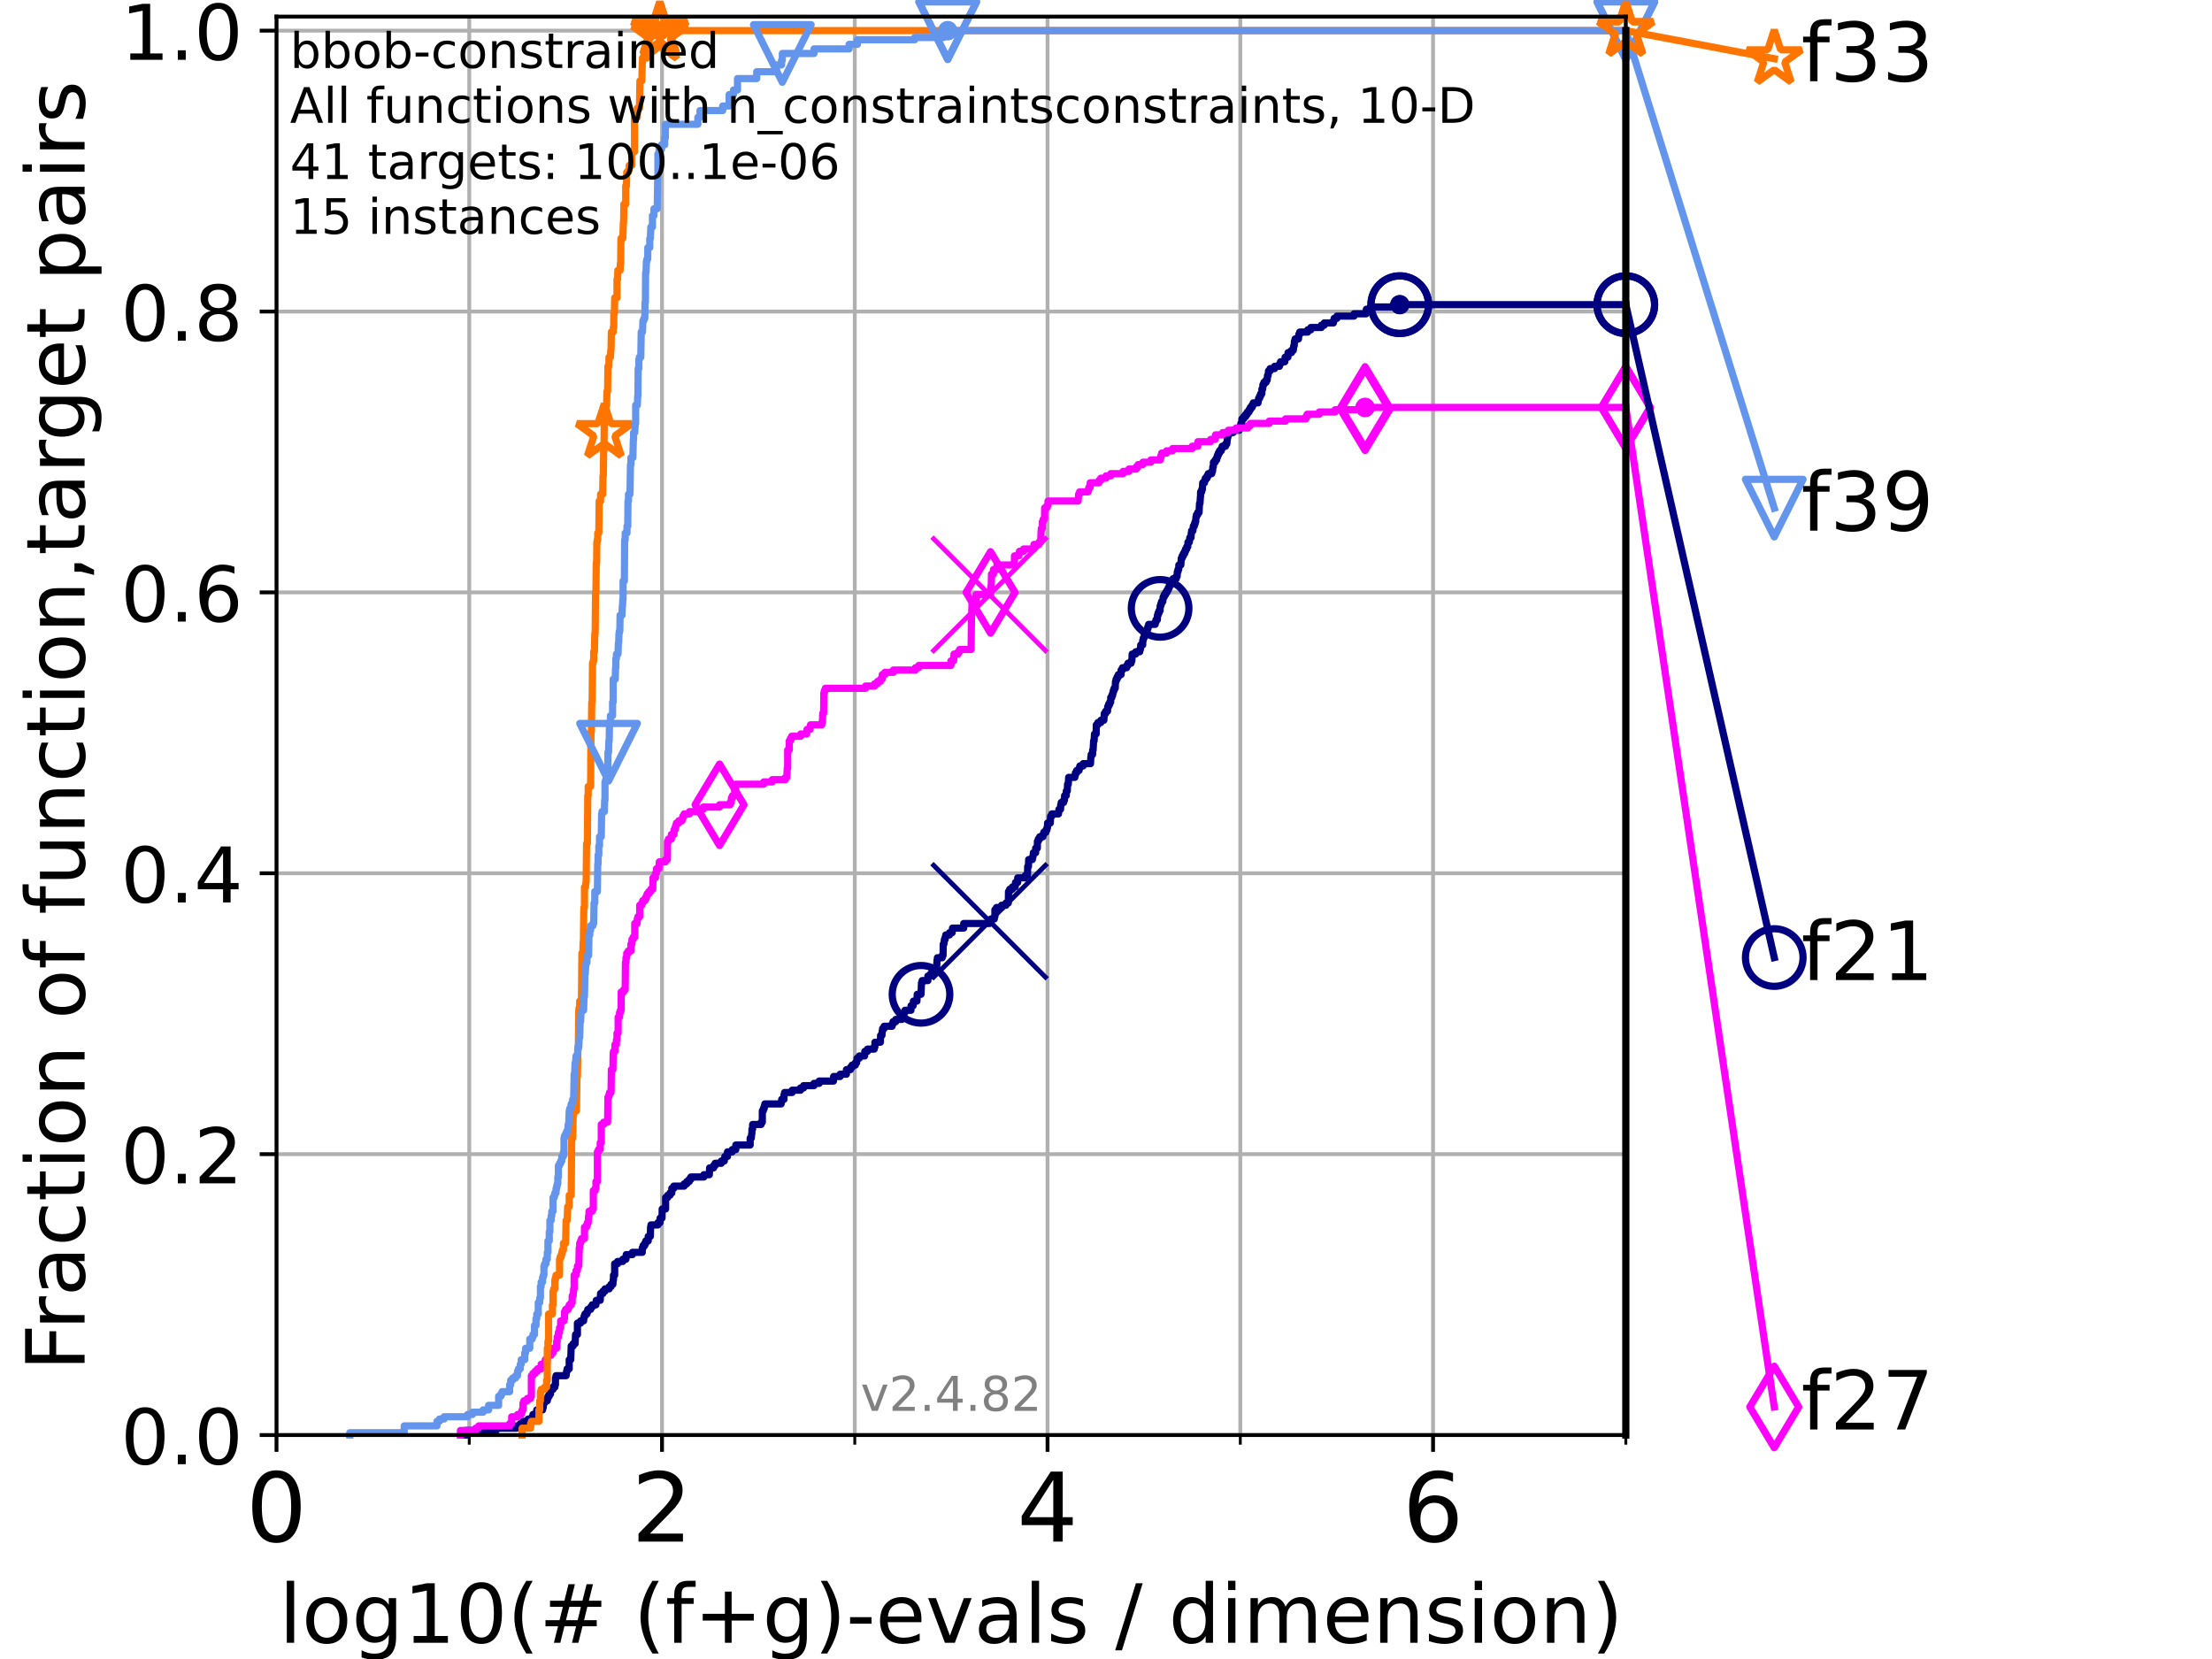 <?xml version="1.0" encoding="utf-8" standalone="no"?>
<!DOCTYPE svg PUBLIC "-//W3C//DTD SVG 1.1//EN"
  "http://www.w3.org/Graphics/SVG/1.1/DTD/svg11.dtd">
<!-- Created with matplotlib (https://matplotlib.org/) -->
<svg height="345.6pt" version="1.1" viewBox="0 0 460.8 345.6" width="460.8pt" xmlns="http://www.w3.org/2000/svg" xmlns:xlink="http://www.w3.org/1999/xlink">
 <defs>
  <style type="text/css">*{stroke-linecap:butt;stroke-linejoin:round;}</style>
 </defs>
 <g id="figure_1">
  <g id="patch_1">
   <path d="M 0 345.6 
L 460.8 345.6 
L 460.8 0 
L 0 0 
z
" style="fill:#ffffff;"/>
  </g>
  <g id="axes_1">
   <g id="patch_2">
    <path d="M 57.6 298.944 
L 338.688 298.944 
L 338.688 3.456 
L 57.6 3.456 
z
" style="fill:#ffffff;"/>
   </g>
   <g id="matplotlib.axis_1">
    <g id="xtick_1">
     <g id="line2d_1">
      <path clip-path="url(#p43dc7206de)" d="M 57.6 298.944 
L 57.6 3.456 
" style="fill:none;stroke:#b0b0b0;stroke-linecap:square;stroke-width:0.8;"/>
     </g>
     <g id="line2d_2">
      <defs>
       <path d="M 0 0 
L 0 3.5 
" id="mc132721c05" style="stroke:#000000;stroke-width:0.8;"/>
      </defs>
      <g>
       <use style="stroke:#000000;stroke-width:0.8;" x="57.6" xlink:href="#mc132721c05" y="298.944"/>
      </g>
     </g>
     <g id="text_1">
      <!-- 0 -->
      <g transform="translate(51.237 321.141)scale(0.2 -0.2)">
       <defs>
        <path d="M 31.781 66.406 
Q 24.172 66.406 20.328 58.906 
Q 16.5 51.422 16.5 36.375 
Q 16.5 21.391 20.328 13.891 
Q 24.172 6.391 31.781 6.391 
Q 39.453 6.391 43.281 13.891 
Q 47.125 21.391 47.125 36.375 
Q 47.125 51.422 43.281 58.906 
Q 39.453 66.406 31.781 66.406 
z
M 31.781 74.219 
Q 44.047 74.219 50.516 64.516 
Q 56.984 54.828 56.984 36.375 
Q 56.984 17.969 50.516 8.266 
Q 44.047 -1.422 31.781 -1.422 
Q 19.531 -1.422 13.062 8.266 
Q 6.594 17.969 6.594 36.375 
Q 6.594 54.828 13.062 64.516 
Q 19.531 74.219 31.781 74.219 
z
" id="DejaVuSans-48"/>
       </defs>
       <use xlink:href="#DejaVuSans-48"/>
      </g>
     </g>
    </g>
    <g id="xtick_2">
     <g id="line2d_3">
      <path clip-path="url(#p43dc7206de)" d="M 137.911 298.944 
L 137.911 3.456 
" style="fill:none;stroke:#b0b0b0;stroke-linecap:square;stroke-width:0.8;"/>
     </g>
     <g id="line2d_4">
      <g>
       <use style="stroke:#000000;stroke-width:0.8;" x="137.911" xlink:href="#mc132721c05" y="298.944"/>
      </g>
     </g>
     <g id="text_2">
      <!-- 2 -->
      <g transform="translate(131.548 321.141)scale(0.2 -0.2)">
       <defs>
        <path d="M 19.188 8.297 
L 53.609 8.297 
L 53.609 0 
L 7.328 0 
L 7.328 8.297 
Q 12.938 14.109 22.625 23.891 
Q 32.328 33.688 34.812 36.531 
Q 39.547 41.844 41.422 45.531 
Q 43.312 49.219 43.312 52.781 
Q 43.312 58.594 39.234 62.25 
Q 35.156 65.922 28.609 65.922 
Q 23.969 65.922 18.812 64.312 
Q 13.672 62.703 7.812 59.422 
L 7.812 69.391 
Q 13.766 71.781 18.938 73 
Q 24.125 74.219 28.422 74.219 
Q 39.75 74.219 46.484 68.547 
Q 53.219 62.891 53.219 53.422 
Q 53.219 48.922 51.531 44.891 
Q 49.859 40.875 45.406 35.406 
Q 44.188 33.984 37.641 27.219 
Q 31.109 20.453 19.188 8.297 
z
" id="DejaVuSans-50"/>
       </defs>
       <use xlink:href="#DejaVuSans-50"/>
      </g>
     </g>
    </g>
    <g id="xtick_3">
     <g id="line2d_5">
      <path clip-path="url(#p43dc7206de)" d="M 218.222 298.944 
L 218.222 3.456 
" style="fill:none;stroke:#b0b0b0;stroke-linecap:square;stroke-width:0.8;"/>
     </g>
     <g id="line2d_6">
      <g>
       <use style="stroke:#000000;stroke-width:0.8;" x="218.222" xlink:href="#mc132721c05" y="298.944"/>
      </g>
     </g>
     <g id="text_3">
      <!-- 4 -->
      <g transform="translate(211.859 321.141)scale(0.2 -0.2)">
       <defs>
        <path d="M 37.797 64.312 
L 12.891 25.391 
L 37.797 25.391 
z
M 35.203 72.906 
L 47.609 72.906 
L 47.609 25.391 
L 58.016 25.391 
L 58.016 17.188 
L 47.609 17.188 
L 47.609 0 
L 37.797 0 
L 37.797 17.188 
L 4.891 17.188 
L 4.891 26.703 
z
" id="DejaVuSans-52"/>
       </defs>
       <use xlink:href="#DejaVuSans-52"/>
      </g>
     </g>
    </g>
    <g id="xtick_4">
     <g id="line2d_7">
      <path clip-path="url(#p43dc7206de)" d="M 298.533 298.944 
L 298.533 3.456 
" style="fill:none;stroke:#b0b0b0;stroke-linecap:square;stroke-width:0.8;"/>
     </g>
     <g id="line2d_8">
      <g>
       <use style="stroke:#000000;stroke-width:0.8;" x="298.533" xlink:href="#mc132721c05" y="298.944"/>
      </g>
     </g>
     <g id="text_4">
      <!-- 6 -->
      <g transform="translate(292.17 321.141)scale(0.2 -0.2)">
       <defs>
        <path d="M 33.016 40.375 
Q 26.375 40.375 22.484 35.828 
Q 18.609 31.297 18.609 23.391 
Q 18.609 15.531 22.484 10.953 
Q 26.375 6.391 33.016 6.391 
Q 39.656 6.391 43.531 10.953 
Q 47.406 15.531 47.406 23.391 
Q 47.406 31.297 43.531 35.828 
Q 39.656 40.375 33.016 40.375 
z
M 52.594 71.297 
L 52.594 62.312 
Q 48.875 64.062 45.094 64.984 
Q 41.312 65.922 37.594 65.922 
Q 27.828 65.922 22.672 59.328 
Q 17.531 52.734 16.797 39.406 
Q 19.672 43.656 24.016 45.922 
Q 28.375 48.188 33.594 48.188 
Q 44.578 48.188 50.953 41.516 
Q 57.328 34.859 57.328 23.391 
Q 57.328 12.156 50.688 5.359 
Q 44.047 -1.422 33.016 -1.422 
Q 20.359 -1.422 13.672 8.266 
Q 6.984 17.969 6.984 36.375 
Q 6.984 53.656 15.188 63.938 
Q 23.391 74.219 37.203 74.219 
Q 40.922 74.219 44.703 73.484 
Q 48.484 72.75 52.594 71.297 
z
" id="DejaVuSans-54"/>
       </defs>
       <use xlink:href="#DejaVuSans-54"/>
      </g>
     </g>
    </g>
    <g id="xtick_5">
     <g id="line2d_9">
      <path clip-path="url(#p43dc7206de)" d="M 97.755 298.944 
L 97.755 3.456 
" style="fill:none;stroke:#b0b0b0;stroke-linecap:square;stroke-width:0.8;"/>
     </g>
     <g id="line2d_10">
      <defs>
       <path d="M 0 0 
L 0 2 
" id="m1fd37cb9e2" style="stroke:#000000;stroke-width:0.6;"/>
      </defs>
      <g>
       <use style="stroke:#000000;stroke-width:0.6;" x="97.755" xlink:href="#m1fd37cb9e2" y="298.944"/>
      </g>
     </g>
    </g>
    <g id="xtick_6">
     <g id="line2d_11">
      <path clip-path="url(#p43dc7206de)" d="M 178.066 298.944 
L 178.066 3.456 
" style="fill:none;stroke:#b0b0b0;stroke-linecap:square;stroke-width:0.8;"/>
     </g>
     <g id="line2d_12">
      <g>
       <use style="stroke:#000000;stroke-width:0.6;" x="178.066" xlink:href="#m1fd37cb9e2" y="298.944"/>
      </g>
     </g>
    </g>
    <g id="xtick_7">
     <g id="line2d_13">
      <path clip-path="url(#p43dc7206de)" d="M 258.377 298.944 
L 258.377 3.456 
" style="fill:none;stroke:#b0b0b0;stroke-linecap:square;stroke-width:0.8;"/>
     </g>
     <g id="line2d_14">
      <g>
       <use style="stroke:#000000;stroke-width:0.6;" x="258.377" xlink:href="#m1fd37cb9e2" y="298.944"/>
      </g>
     </g>
    </g>
    <g id="xtick_8">
     <g id="line2d_15">
      <path clip-path="url(#p43dc7206de)" d="M 338.688 298.944 
L 338.688 3.456 
" style="fill:none;stroke:#b0b0b0;stroke-linecap:square;stroke-width:0.8;"/>
     </g>
     <g id="line2d_16">
      <g>
       <use style="stroke:#000000;stroke-width:0.6;" x="338.688" xlink:href="#m1fd37cb9e2" y="298.944"/>
      </g>
     </g>
    </g>
    <g id="text_5">
     <!-- log10(# (f+g)-evals / dimension) -->
     <g transform="translate(58.145 342.218)scale(0.17 -0.17)">
      <defs>
       <path d="M 9.422 75.984 
L 18.406 75.984 
L 18.406 0 
L 9.422 0 
z
" id="DejaVuSans-108"/>
       <path d="M 30.609 48.391 
Q 23.391 48.391 19.188 42.75 
Q 14.984 37.109 14.984 27.297 
Q 14.984 17.484 19.156 11.844 
Q 23.344 6.203 30.609 6.203 
Q 37.797 6.203 41.984 11.859 
Q 46.188 17.531 46.188 27.297 
Q 46.188 37.016 41.984 42.703 
Q 37.797 48.391 30.609 48.391 
z
M 30.609 56 
Q 42.328 56 49.016 48.375 
Q 55.719 40.766 55.719 27.297 
Q 55.719 13.875 49.016 6.219 
Q 42.328 -1.422 30.609 -1.422 
Q 18.844 -1.422 12.172 6.219 
Q 5.516 13.875 5.516 27.297 
Q 5.516 40.766 12.172 48.375 
Q 18.844 56 30.609 56 
z
" id="DejaVuSans-111"/>
       <path d="M 45.406 27.984 
Q 45.406 37.75 41.375 43.109 
Q 37.359 48.484 30.078 48.484 
Q 22.859 48.484 18.828 43.109 
Q 14.797 37.75 14.797 27.984 
Q 14.797 18.266 18.828 12.891 
Q 22.859 7.516 30.078 7.516 
Q 37.359 7.516 41.375 12.891 
Q 45.406 18.266 45.406 27.984 
z
M 54.391 6.781 
Q 54.391 -7.172 48.188 -13.984 
Q 42 -20.797 29.203 -20.797 
Q 24.469 -20.797 20.266 -20.094 
Q 16.062 -19.391 12.109 -17.922 
L 12.109 -9.188 
Q 16.062 -11.328 19.922 -12.344 
Q 23.781 -13.375 27.781 -13.375 
Q 36.625 -13.375 41.016 -8.766 
Q 45.406 -4.156 45.406 5.172 
L 45.406 9.625 
Q 42.625 4.781 38.281 2.391 
Q 33.938 0 27.875 0 
Q 17.828 0 11.672 7.656 
Q 5.516 15.328 5.516 27.984 
Q 5.516 40.672 11.672 48.328 
Q 17.828 56 27.875 56 
Q 33.938 56 38.281 53.609 
Q 42.625 51.219 45.406 46.391 
L 45.406 54.688 
L 54.391 54.688 
z
" id="DejaVuSans-103"/>
       <path d="M 12.406 8.297 
L 28.516 8.297 
L 28.516 63.922 
L 10.984 60.406 
L 10.984 69.391 
L 28.422 72.906 
L 38.281 72.906 
L 38.281 8.297 
L 54.391 8.297 
L 54.391 0 
L 12.406 0 
z
" id="DejaVuSans-49"/>
       <path d="M 31 75.875 
Q 24.469 64.656 21.281 53.656 
Q 18.109 42.672 18.109 31.391 
Q 18.109 20.125 21.312 9.062 
Q 24.516 -2 31 -13.188 
L 23.188 -13.188 
Q 15.875 -1.703 12.234 9.375 
Q 8.594 20.453 8.594 31.391 
Q 8.594 42.281 12.203 53.312 
Q 15.828 64.359 23.188 75.875 
z
" id="DejaVuSans-40"/>
       <path d="M 51.125 44 
L 36.922 44 
L 32.812 27.688 
L 47.125 27.688 
z
M 43.797 71.781 
L 38.719 51.516 
L 52.984 51.516 
L 58.109 71.781 
L 65.922 71.781 
L 60.891 51.516 
L 76.125 51.516 
L 76.125 44 
L 58.984 44 
L 54.984 27.688 
L 70.516 27.688 
L 70.516 20.219 
L 53.078 20.219 
L 48 0 
L 40.188 0 
L 45.219 20.219 
L 30.906 20.219 
L 25.875 0 
L 18.016 0 
L 23.094 20.219 
L 7.719 20.219 
L 7.719 27.688 
L 24.906 27.688 
L 29 44 
L 13.281 44 
L 13.281 51.516 
L 30.906 51.516 
L 35.891 71.781 
z
" id="DejaVuSans-35"/>
       <path id="DejaVuSans-32"/>
       <path d="M 37.109 75.984 
L 37.109 68.5 
L 28.516 68.5 
Q 23.688 68.5 21.797 66.547 
Q 19.922 64.594 19.922 59.516 
L 19.922 54.688 
L 34.719 54.688 
L 34.719 47.703 
L 19.922 47.703 
L 19.922 0 
L 10.891 0 
L 10.891 47.703 
L 2.297 47.703 
L 2.297 54.688 
L 10.891 54.688 
L 10.891 58.5 
Q 10.891 67.625 15.141 71.797 
Q 19.391 75.984 28.609 75.984 
z
" id="DejaVuSans-102"/>
       <path d="M 46 62.703 
L 46 35.5 
L 73.188 35.5 
L 73.188 27.203 
L 46 27.203 
L 46 0 
L 37.797 0 
L 37.797 27.203 
L 10.594 27.203 
L 10.594 35.5 
L 37.797 35.5 
L 37.797 62.703 
z
" id="DejaVuSans-43"/>
       <path d="M 8.016 75.875 
L 15.828 75.875 
Q 23.141 64.359 26.781 53.312 
Q 30.422 42.281 30.422 31.391 
Q 30.422 20.453 26.781 9.375 
Q 23.141 -1.703 15.828 -13.188 
L 8.016 -13.188 
Q 14.5 -2 17.703 9.062 
Q 20.906 20.125 20.906 31.391 
Q 20.906 42.672 17.703 53.656 
Q 14.5 64.656 8.016 75.875 
z
" id="DejaVuSans-41"/>
       <path d="M 4.891 31.391 
L 31.203 31.391 
L 31.203 23.391 
L 4.891 23.391 
z
" id="DejaVuSans-45"/>
       <path d="M 56.203 29.594 
L 56.203 25.203 
L 14.891 25.203 
Q 15.484 15.922 20.484 11.062 
Q 25.484 6.203 34.422 6.203 
Q 39.594 6.203 44.453 7.469 
Q 49.312 8.734 54.109 11.281 
L 54.109 2.781 
Q 49.266 0.734 44.188 -0.344 
Q 39.109 -1.422 33.891 -1.422 
Q 20.797 -1.422 13.156 6.188 
Q 5.516 13.812 5.516 26.812 
Q 5.516 40.234 12.766 48.109 
Q 20.016 56 32.328 56 
Q 43.359 56 49.781 48.891 
Q 56.203 41.797 56.203 29.594 
z
M 47.219 32.234 
Q 47.125 39.594 43.094 43.984 
Q 39.062 48.391 32.422 48.391 
Q 24.906 48.391 20.391 44.141 
Q 15.875 39.891 15.188 32.172 
z
" id="DejaVuSans-101"/>
       <path d="M 2.984 54.688 
L 12.5 54.688 
L 29.594 8.797 
L 46.688 54.688 
L 56.203 54.688 
L 35.688 0 
L 23.484 0 
z
" id="DejaVuSans-118"/>
       <path d="M 34.281 27.484 
Q 23.391 27.484 19.188 25 
Q 14.984 22.516 14.984 16.5 
Q 14.984 11.719 18.141 8.906 
Q 21.297 6.109 26.703 6.109 
Q 34.188 6.109 38.703 11.406 
Q 43.219 16.703 43.219 25.484 
L 43.219 27.484 
z
M 52.203 31.203 
L 52.203 0 
L 43.219 0 
L 43.219 8.297 
Q 40.141 3.328 35.547 0.953 
Q 30.953 -1.422 24.312 -1.422 
Q 15.922 -1.422 10.953 3.297 
Q 6 8.016 6 15.922 
Q 6 25.141 12.172 29.828 
Q 18.359 34.516 30.609 34.516 
L 43.219 34.516 
L 43.219 35.406 
Q 43.219 41.609 39.141 45 
Q 35.062 48.391 27.688 48.391 
Q 23 48.391 18.547 47.266 
Q 14.109 46.141 10.016 43.891 
L 10.016 52.203 
Q 14.938 54.109 19.578 55.047 
Q 24.219 56 28.609 56 
Q 40.484 56 46.344 49.844 
Q 52.203 43.703 52.203 31.203 
z
" id="DejaVuSans-97"/>
       <path d="M 44.281 53.078 
L 44.281 44.578 
Q 40.484 46.531 36.375 47.5 
Q 32.281 48.484 27.875 48.484 
Q 21.188 48.484 17.844 46.438 
Q 14.5 44.391 14.5 40.281 
Q 14.5 37.156 16.891 35.375 
Q 19.281 33.594 26.516 31.984 
L 29.594 31.297 
Q 39.156 29.25 43.188 25.516 
Q 47.219 21.781 47.219 15.094 
Q 47.219 7.469 41.188 3.016 
Q 35.156 -1.422 24.609 -1.422 
Q 20.219 -1.422 15.453 -0.562 
Q 10.688 0.297 5.422 2 
L 5.422 11.281 
Q 10.406 8.688 15.234 7.391 
Q 20.062 6.109 24.812 6.109 
Q 31.156 6.109 34.562 8.281 
Q 37.984 10.453 37.984 14.406 
Q 37.984 18.062 35.516 20.016 
Q 33.062 21.969 24.703 23.781 
L 21.578 24.516 
Q 13.234 26.266 9.516 29.906 
Q 5.812 33.547 5.812 39.891 
Q 5.812 47.609 11.281 51.797 
Q 16.75 56 26.812 56 
Q 31.781 56 36.172 55.266 
Q 40.578 54.547 44.281 53.078 
z
" id="DejaVuSans-115"/>
       <path d="M 25.391 72.906 
L 33.688 72.906 
L 8.297 -9.281 
L 0 -9.281 
z
" id="DejaVuSans-47"/>
       <path d="M 45.406 46.391 
L 45.406 75.984 
L 54.391 75.984 
L 54.391 0 
L 45.406 0 
L 45.406 8.203 
Q 42.578 3.328 38.25 0.953 
Q 33.938 -1.422 27.875 -1.422 
Q 17.969 -1.422 11.734 6.484 
Q 5.516 14.406 5.516 27.297 
Q 5.516 40.188 11.734 48.094 
Q 17.969 56 27.875 56 
Q 33.938 56 38.25 53.625 
Q 42.578 51.266 45.406 46.391 
z
M 14.797 27.297 
Q 14.797 17.391 18.875 11.75 
Q 22.953 6.109 30.078 6.109 
Q 37.203 6.109 41.297 11.75 
Q 45.406 17.391 45.406 27.297 
Q 45.406 37.203 41.297 42.844 
Q 37.203 48.484 30.078 48.484 
Q 22.953 48.484 18.875 42.844 
Q 14.797 37.203 14.797 27.297 
z
" id="DejaVuSans-100"/>
       <path d="M 9.422 54.688 
L 18.406 54.688 
L 18.406 0 
L 9.422 0 
z
M 9.422 75.984 
L 18.406 75.984 
L 18.406 64.594 
L 9.422 64.594 
z
" id="DejaVuSans-105"/>
       <path d="M 52 44.188 
Q 55.375 50.25 60.062 53.125 
Q 64.75 56 71.094 56 
Q 79.641 56 84.281 50.016 
Q 88.922 44.047 88.922 33.016 
L 88.922 0 
L 79.891 0 
L 79.891 32.719 
Q 79.891 40.578 77.094 44.375 
Q 74.312 48.188 68.609 48.188 
Q 61.625 48.188 57.562 43.547 
Q 53.516 38.922 53.516 30.906 
L 53.516 0 
L 44.484 0 
L 44.484 32.719 
Q 44.484 40.625 41.703 44.406 
Q 38.922 48.188 33.109 48.188 
Q 26.219 48.188 22.156 43.531 
Q 18.109 38.875 18.109 30.906 
L 18.109 0 
L 9.078 0 
L 9.078 54.688 
L 18.109 54.688 
L 18.109 46.188 
Q 21.188 51.219 25.484 53.609 
Q 29.781 56 35.688 56 
Q 41.656 56 45.828 52.969 
Q 50 49.953 52 44.188 
z
" id="DejaVuSans-109"/>
       <path d="M 54.891 33.016 
L 54.891 0 
L 45.906 0 
L 45.906 32.719 
Q 45.906 40.484 42.875 44.328 
Q 39.844 48.188 33.797 48.188 
Q 26.516 48.188 22.312 43.547 
Q 18.109 38.922 18.109 30.906 
L 18.109 0 
L 9.078 0 
L 9.078 54.688 
L 18.109 54.688 
L 18.109 46.188 
Q 21.344 51.125 25.703 53.562 
Q 30.078 56 35.797 56 
Q 45.219 56 50.047 50.172 
Q 54.891 44.344 54.891 33.016 
z
" id="DejaVuSans-110"/>
      </defs>
      <use xlink:href="#DejaVuSans-108"/>
      <use x="27.783" xlink:href="#DejaVuSans-111"/>
      <use x="88.965" xlink:href="#DejaVuSans-103"/>
      <use x="152.441" xlink:href="#DejaVuSans-49"/>
      <use x="216.064" xlink:href="#DejaVuSans-48"/>
      <use x="279.688" xlink:href="#DejaVuSans-40"/>
      <use x="318.701" xlink:href="#DejaVuSans-35"/>
      <use x="402.49" xlink:href="#DejaVuSans-32"/>
      <use x="434.277" xlink:href="#DejaVuSans-40"/>
      <use x="473.291" xlink:href="#DejaVuSans-102"/>
      <use x="508.496" xlink:href="#DejaVuSans-43"/>
      <use x="592.285" xlink:href="#DejaVuSans-103"/>
      <use x="655.762" xlink:href="#DejaVuSans-41"/>
      <use x="694.775" xlink:href="#DejaVuSans-45"/>
      <use x="730.859" xlink:href="#DejaVuSans-101"/>
      <use x="792.383" xlink:href="#DejaVuSans-118"/>
      <use x="851.562" xlink:href="#DejaVuSans-97"/>
      <use x="912.842" xlink:href="#DejaVuSans-108"/>
      <use x="940.625" xlink:href="#DejaVuSans-115"/>
      <use x="992.725" xlink:href="#DejaVuSans-32"/>
      <use x="1024.512" xlink:href="#DejaVuSans-47"/>
      <use x="1058.203" xlink:href="#DejaVuSans-32"/>
      <use x="1089.99" xlink:href="#DejaVuSans-100"/>
      <use x="1153.467" xlink:href="#DejaVuSans-105"/>
      <use x="1181.25" xlink:href="#DejaVuSans-109"/>
      <use x="1278.662" xlink:href="#DejaVuSans-101"/>
      <use x="1340.186" xlink:href="#DejaVuSans-110"/>
      <use x="1403.564" xlink:href="#DejaVuSans-115"/>
      <use x="1455.664" xlink:href="#DejaVuSans-105"/>
      <use x="1483.447" xlink:href="#DejaVuSans-111"/>
      <use x="1544.629" xlink:href="#DejaVuSans-110"/>
      <use x="1608.008" xlink:href="#DejaVuSans-41"/>
     </g>
    </g>
   </g>
   <g id="matplotlib.axis_2">
    <g id="ytick_1">
     <g id="line2d_17">
      <path clip-path="url(#p43dc7206de)" d="M 57.6 298.944 
L 338.688 298.944 
" style="fill:none;stroke:#b0b0b0;stroke-linecap:square;stroke-width:0.8;"/>
     </g>
     <g id="line2d_18">
      <defs>
       <path d="M 0 0 
L -3.5 0 
" id="m0ffe281061" style="stroke:#000000;stroke-width:0.8;"/>
      </defs>
      <g>
       <use style="stroke:#000000;stroke-width:0.8;" x="57.6" xlink:href="#m0ffe281061" y="298.944"/>
      </g>
     </g>
     <g id="text_6">
      <!-- 0.0 -->
      <g transform="translate(25.155 305.023)scale(0.16 -0.16)">
       <defs>
        <path d="M 10.688 12.406 
L 21 12.406 
L 21 0 
L 10.688 0 
z
" id="DejaVuSans-46"/>
       </defs>
       <use xlink:href="#DejaVuSans-48"/>
       <use x="63.623" xlink:href="#DejaVuSans-46"/>
       <use x="95.41" xlink:href="#DejaVuSans-48"/>
      </g>
     </g>
    </g>
    <g id="ytick_2">
     <g id="line2d_19">
      <path clip-path="url(#p43dc7206de)" d="M 57.6 240.432 
L 338.688 240.432 
" style="fill:none;stroke:#b0b0b0;stroke-linecap:square;stroke-width:0.8;"/>
     </g>
     <g id="line2d_20">
      <g>
       <use style="stroke:#000000;stroke-width:0.8;" x="57.6" xlink:href="#m0ffe281061" y="240.432"/>
      </g>
     </g>
     <g id="text_7">
      <!-- 0.2 -->
      <g transform="translate(25.155 246.51)scale(0.16 -0.16)">
       <use xlink:href="#DejaVuSans-48"/>
       <use x="63.623" xlink:href="#DejaVuSans-46"/>
       <use x="95.41" xlink:href="#DejaVuSans-50"/>
      </g>
     </g>
    </g>
    <g id="ytick_3">
     <g id="line2d_21">
      <path clip-path="url(#p43dc7206de)" d="M 57.6 181.919 
L 338.688 181.919 
" style="fill:none;stroke:#b0b0b0;stroke-linecap:square;stroke-width:0.8;"/>
     </g>
     <g id="line2d_22">
      <g>
       <use style="stroke:#000000;stroke-width:0.8;" x="57.6" xlink:href="#m0ffe281061" y="181.919"/>
      </g>
     </g>
     <g id="text_8">
      <!-- 0.4 -->
      <g transform="translate(25.155 187.998)scale(0.16 -0.16)">
       <use xlink:href="#DejaVuSans-48"/>
       <use x="63.623" xlink:href="#DejaVuSans-46"/>
       <use x="95.41" xlink:href="#DejaVuSans-52"/>
      </g>
     </g>
    </g>
    <g id="ytick_4">
     <g id="line2d_23">
      <path clip-path="url(#p43dc7206de)" d="M 57.6 123.407 
L 338.688 123.407 
" style="fill:none;stroke:#b0b0b0;stroke-linecap:square;stroke-width:0.8;"/>
     </g>
     <g id="line2d_24">
      <g>
       <use style="stroke:#000000;stroke-width:0.8;" x="57.6" xlink:href="#m0ffe281061" y="123.407"/>
      </g>
     </g>
     <g id="text_9">
      <!-- 0.6 -->
      <g transform="translate(25.155 129.485)scale(0.16 -0.16)">
       <use xlink:href="#DejaVuSans-48"/>
       <use x="63.623" xlink:href="#DejaVuSans-46"/>
       <use x="95.41" xlink:href="#DejaVuSans-54"/>
      </g>
     </g>
    </g>
    <g id="ytick_5">
     <g id="line2d_25">
      <path clip-path="url(#p43dc7206de)" d="M 57.6 64.894 
L 338.688 64.894 
" style="fill:none;stroke:#b0b0b0;stroke-linecap:square;stroke-width:0.8;"/>
     </g>
     <g id="line2d_26">
      <g>
       <use style="stroke:#000000;stroke-width:0.8;" x="57.6" xlink:href="#m0ffe281061" y="64.894"/>
      </g>
     </g>
     <g id="text_10">
      <!-- 0.8 -->
      <g transform="translate(25.155 70.973)scale(0.16 -0.16)">
       <defs>
        <path d="M 31.781 34.625 
Q 24.75 34.625 20.719 30.859 
Q 16.703 27.094 16.703 20.516 
Q 16.703 13.922 20.719 10.156 
Q 24.75 6.391 31.781 6.391 
Q 38.812 6.391 42.859 10.172 
Q 46.922 13.969 46.922 20.516 
Q 46.922 27.094 42.891 30.859 
Q 38.875 34.625 31.781 34.625 
z
M 21.922 38.812 
Q 15.578 40.375 12.031 44.719 
Q 8.5 49.078 8.5 55.328 
Q 8.5 64.062 14.719 69.141 
Q 20.953 74.219 31.781 74.219 
Q 42.672 74.219 48.875 69.141 
Q 55.078 64.062 55.078 55.328 
Q 55.078 49.078 51.531 44.719 
Q 48 40.375 41.703 38.812 
Q 48.828 37.156 52.797 32.312 
Q 56.781 27.484 56.781 20.516 
Q 56.781 9.906 50.312 4.234 
Q 43.844 -1.422 31.781 -1.422 
Q 19.734 -1.422 13.25 4.234 
Q 6.781 9.906 6.781 20.516 
Q 6.781 27.484 10.781 32.312 
Q 14.797 37.156 21.922 38.812 
z
M 18.312 54.391 
Q 18.312 48.734 21.844 45.562 
Q 25.391 42.391 31.781 42.391 
Q 38.141 42.391 41.719 45.562 
Q 45.312 48.734 45.312 54.391 
Q 45.312 60.062 41.719 63.234 
Q 38.141 66.406 31.781 66.406 
Q 25.391 66.406 21.844 63.234 
Q 18.312 60.062 18.312 54.391 
z
" id="DejaVuSans-56"/>
       </defs>
       <use xlink:href="#DejaVuSans-48"/>
       <use x="63.623" xlink:href="#DejaVuSans-46"/>
       <use x="95.41" xlink:href="#DejaVuSans-56"/>
      </g>
     </g>
    </g>
    <g id="ytick_6">
     <g id="line2d_27">
      <path clip-path="url(#p43dc7206de)" d="M 57.6 6.382 
L 338.688 6.382 
" style="fill:none;stroke:#b0b0b0;stroke-linecap:square;stroke-width:0.8;"/>
     </g>
     <g id="line2d_28">
      <g>
       <use style="stroke:#000000;stroke-width:0.8;" x="57.6" xlink:href="#m0ffe281061" y="6.382"/>
      </g>
     </g>
     <g id="text_11">
      <!-- 1.0 -->
      <g transform="translate(25.155 12.46)scale(0.16 -0.16)">
       <use xlink:href="#DejaVuSans-49"/>
       <use x="63.623" xlink:href="#DejaVuSans-46"/>
       <use x="95.41" xlink:href="#DejaVuSans-48"/>
      </g>
     </g>
    </g>
    <g id="text_12">
     <!-- Fraction of function,target pairs -->
     <g transform="translate(17.62 285.585)rotate(-90)scale(0.17 -0.17)">
      <defs>
       <path d="M 9.812 72.906 
L 51.703 72.906 
L 51.703 64.594 
L 19.672 64.594 
L 19.672 43.109 
L 48.578 43.109 
L 48.578 34.812 
L 19.672 34.812 
L 19.672 0 
L 9.812 0 
z
" id="DejaVuSans-70"/>
       <path d="M 41.109 46.297 
Q 39.594 47.172 37.812 47.578 
Q 36.031 48 33.891 48 
Q 26.266 48 22.188 43.047 
Q 18.109 38.094 18.109 28.812 
L 18.109 0 
L 9.078 0 
L 9.078 54.688 
L 18.109 54.688 
L 18.109 46.188 
Q 20.953 51.172 25.484 53.578 
Q 30.031 56 36.531 56 
Q 37.453 56 38.578 55.875 
Q 39.703 55.766 41.062 55.516 
z
" id="DejaVuSans-114"/>
       <path d="M 48.781 52.594 
L 48.781 44.188 
Q 44.969 46.297 41.141 47.344 
Q 37.312 48.391 33.406 48.391 
Q 24.656 48.391 19.812 42.844 
Q 14.984 37.312 14.984 27.297 
Q 14.984 17.281 19.812 11.734 
Q 24.656 6.203 33.406 6.203 
Q 37.312 6.203 41.141 7.25 
Q 44.969 8.297 48.781 10.406 
L 48.781 2.094 
Q 45.016 0.344 40.984 -0.531 
Q 36.969 -1.422 32.422 -1.422 
Q 20.062 -1.422 12.781 6.344 
Q 5.516 14.109 5.516 27.297 
Q 5.516 40.672 12.859 48.328 
Q 20.219 56 33.016 56 
Q 37.156 56 41.109 55.141 
Q 45.062 54.297 48.781 52.594 
z
" id="DejaVuSans-99"/>
       <path d="M 18.312 70.219 
L 18.312 54.688 
L 36.812 54.688 
L 36.812 47.703 
L 18.312 47.703 
L 18.312 18.016 
Q 18.312 11.328 20.141 9.422 
Q 21.969 7.516 27.594 7.516 
L 36.812 7.516 
L 36.812 0 
L 27.594 0 
Q 17.188 0 13.234 3.875 
Q 9.281 7.766 9.281 18.016 
L 9.281 47.703 
L 2.688 47.703 
L 2.688 54.688 
L 9.281 54.688 
L 9.281 70.219 
z
" id="DejaVuSans-116"/>
       <path d="M 8.5 21.578 
L 8.5 54.688 
L 17.484 54.688 
L 17.484 21.922 
Q 17.484 14.156 20.5 10.266 
Q 23.531 6.391 29.594 6.391 
Q 36.859 6.391 41.078 11.031 
Q 45.312 15.672 45.312 23.688 
L 45.312 54.688 
L 54.297 54.688 
L 54.297 0 
L 45.312 0 
L 45.312 8.406 
Q 42.047 3.422 37.719 1 
Q 33.406 -1.422 27.688 -1.422 
Q 18.266 -1.422 13.375 4.438 
Q 8.5 10.297 8.5 21.578 
z
M 31.109 56 
z
" id="DejaVuSans-117"/>
       <path d="M 11.719 12.406 
L 22.016 12.406 
L 22.016 4 
L 14.016 -11.625 
L 7.719 -11.625 
L 11.719 4 
z
" id="DejaVuSans-44"/>
       <path d="M 18.109 8.203 
L 18.109 -20.797 
L 9.078 -20.797 
L 9.078 54.688 
L 18.109 54.688 
L 18.109 46.391 
Q 20.953 51.266 25.266 53.625 
Q 29.594 56 35.594 56 
Q 45.562 56 51.781 48.094 
Q 58.016 40.188 58.016 27.297 
Q 58.016 14.406 51.781 6.484 
Q 45.562 -1.422 35.594 -1.422 
Q 29.594 -1.422 25.266 0.953 
Q 20.953 3.328 18.109 8.203 
z
M 48.688 27.297 
Q 48.688 37.203 44.609 42.844 
Q 40.531 48.484 33.406 48.484 
Q 26.266 48.484 22.188 42.844 
Q 18.109 37.203 18.109 27.297 
Q 18.109 17.391 22.188 11.75 
Q 26.266 6.109 33.406 6.109 
Q 40.531 6.109 44.609 11.75 
Q 48.688 17.391 48.688 27.297 
z
" id="DejaVuSans-112"/>
      </defs>
      <use xlink:href="#DejaVuSans-70"/>
      <use x="50.27" xlink:href="#DejaVuSans-114"/>
      <use x="91.383" xlink:href="#DejaVuSans-97"/>
      <use x="152.662" xlink:href="#DejaVuSans-99"/>
      <use x="207.643" xlink:href="#DejaVuSans-116"/>
      <use x="246.852" xlink:href="#DejaVuSans-105"/>
      <use x="274.635" xlink:href="#DejaVuSans-111"/>
      <use x="335.816" xlink:href="#DejaVuSans-110"/>
      <use x="399.195" xlink:href="#DejaVuSans-32"/>
      <use x="430.982" xlink:href="#DejaVuSans-111"/>
      <use x="492.164" xlink:href="#DejaVuSans-102"/>
      <use x="527.369" xlink:href="#DejaVuSans-32"/>
      <use x="559.156" xlink:href="#DejaVuSans-102"/>
      <use x="594.361" xlink:href="#DejaVuSans-117"/>
      <use x="657.74" xlink:href="#DejaVuSans-110"/>
      <use x="721.119" xlink:href="#DejaVuSans-99"/>
      <use x="776.1" xlink:href="#DejaVuSans-116"/>
      <use x="815.309" xlink:href="#DejaVuSans-105"/>
      <use x="843.092" xlink:href="#DejaVuSans-111"/>
      <use x="904.273" xlink:href="#DejaVuSans-110"/>
      <use x="967.652" xlink:href="#DejaVuSans-44"/>
      <use x="999.439" xlink:href="#DejaVuSans-116"/>
      <use x="1038.648" xlink:href="#DejaVuSans-97"/>
      <use x="1099.928" xlink:href="#DejaVuSans-114"/>
      <use x="1139.291" xlink:href="#DejaVuSans-103"/>
      <use x="1202.768" xlink:href="#DejaVuSans-101"/>
      <use x="1264.291" xlink:href="#DejaVuSans-116"/>
      <use x="1303.5" xlink:href="#DejaVuSans-32"/>
      <use x="1335.287" xlink:href="#DejaVuSans-112"/>
      <use x="1398.764" xlink:href="#DejaVuSans-97"/>
      <use x="1460.043" xlink:href="#DejaVuSans-105"/>
      <use x="1487.826" xlink:href="#DejaVuSans-114"/>
      <use x="1528.939" xlink:href="#DejaVuSans-115"/>
     </g>
    </g>
   </g>
   <g id="line2d_29">
    <defs>
     <path d="M 0 1.5 
C 0.398 1.5 0.779 1.342 1.061 1.061 
C 1.342 0.779 1.5 0.398 1.5 0 
C 1.5 -0.398 1.342 -0.779 1.061 -1.061 
C 0.779 -1.342 0.398 -1.5 0 -1.5 
C -0.398 -1.5 -0.779 -1.342 -1.061 -1.061 
C -1.342 -0.779 -1.5 -0.398 -1.5 0 
C -1.5 0.398 -1.342 0.779 -1.061 1.061 
C -0.779 1.342 -0.398 1.5 0 1.5 
z
" id="m4209905945" style="stroke:#000080;"/>
    </defs>
    <g>
     <use style="fill:#000080;stroke:#000080;" x="291.6" xlink:href="#m4209905945" y="63.467"/>
     <use style="fill:#000080;stroke:#000080;" x="291.6" xlink:href="#m4209905945" y="63.467"/>
    </g>
   </g>
   <g id="line2d_30">
    <path d="M 97.044 298.944 
L 97.044 297.993 
L 103.372 297.993 
L 103.372 297.517 
L 107.614 297.517 
L 107.614 297.041 
L 108.389 297.041 
L 108.389 296.565 
L 108.949 296.565 
L 108.949 296.09 
L 110.017 296.09 
L 110.017 295.614 
L 110.86 295.614 
L 110.86 295.138 
L 111.023 295.138 
L 111.023 294.663 
L 111.663 294.663 
L 111.663 294.187 
L 111.82 294.187 
L 111.82 293.711 
L 113.023 293.711 
L 113.023 293.235 
L 113.168 293.235 
L 113.168 292.284 
L 113.454 292.284 
L 113.454 291.808 
L 114.012 291.808 
L 114.012 291.333 
L 114.148 291.333 
L 114.148 290.857 
L 114.419 290.857 
L 114.419 290.381 
L 114.685 290.381 
L 114.685 289.43 
L 115.206 289.43 
L 115.206 288.954 
L 115.586 288.954 
L 115.586 288.478 
L 115.711 288.478 
L 115.711 287.051 
L 115.835 287.051 
L 115.835 286.576 
L 117.931 286.576 
L 118.04 285.624 
L 118.149 285.624 
L 118.149 285.148 
L 118.577 285.148 
L 118.577 283.246 
L 118.891 283.246 
L 118.994 280.391 
L 119.402 280.391 
L 119.402 279.916 
L 119.801 279.916 
L 119.899 278.013 
L 120.287 278.013 
L 120.287 275.634 
L 120.945 275.634 
L 120.945 275.158 
L 121.579 275.158 
L 121.668 274.207 
L 121.844 274.207 
L 121.844 273.731 
L 122.277 273.731 
L 122.277 273.256 
L 122.447 273.256 
L 122.447 272.78 
L 123.03 272.78 
L 123.03 272.304 
L 123.354 272.304 
L 123.354 271.828 
L 124.14 271.828 
L 124.216 270.877 
L 125.038 270.877 
L 125.111 269.45 
L 125.612 269.45 
L 125.612 268.974 
L 126.031 268.974 
L 126.031 268.498 
L 126.905 268.498 
L 126.905 268.023 
L 127.294 268.023 
L 127.294 267.547 
L 127.674 267.547 
L 127.737 266.596 
L 127.799 266.596 
L 127.799 265.644 
L 128.047 265.644 
L 128.047 263.266 
L 128.65 263.266 
L 128.65 262.79 
L 129.742 262.79 
L 129.742 262.314 
L 130.398 262.314 
L 130.452 261.363 
L 131.74 261.363 
L 131.74 260.887 
L 133.8 260.887 
L 133.8 259.936 
L 133.976 259.936 
L 133.976 259.46 
L 134.322 259.46 
L 134.322 258.984 
L 134.535 258.984 
L 134.535 258.509 
L 135.036 258.509 
L 135.036 257.557 
L 135.482 257.557 
L 135.522 255.654 
L 135.602 255.654 
L 135.602 255.179 
L 137.053 255.179 
L 137.053 254.703 
L 137.487 254.703 
L 137.523 253.751 
L 137.911 253.751 
L 137.946 251.849 
L 138.662 251.849 
L 138.662 249.47 
L 139.091 249.47 
L 139.091 248.994 
L 139.573 248.994 
L 139.573 248.519 
L 139.949 248.519 
L 139.949 247.567 
L 140.348 247.567 
L 140.348 247.091 
L 142.513 247.091 
L 142.513 246.616 
L 143.067 246.616 
L 143.067 246.14 
L 143.578 246.14 
L 143.578 245.664 
L 143.928 245.664 
L 143.928 245.189 
L 146.623 245.189 
L 146.623 244.713 
L 147.77 244.713 
L 147.829 243.286 
L 148.658 243.286 
L 148.658 242.81 
L 148.975 242.81 
L 148.975 242.334 
L 150.258 242.334 
L 150.258 241.859 
L 150.883 241.859 
L 150.883 241.383 
L 150.999 241.383 
L 150.999 240.907 
L 151.55 240.907 
L 151.55 239.956 
L 152.542 239.956 
L 152.542 239.48 
L 153.28 239.48 
L 153.28 238.529 
L 156.273 238.529 
L 156.273 237.102 
L 156.503 237.102 
L 156.599 236.15 
L 156.634 236.15 
L 156.646 235.199 
L 156.789 235.199 
L 156.789 234.247 
L 158.551 234.247 
L 158.551 233.772 
L 158.806 233.772 
L 158.806 231.393 
L 159.025 231.393 
L 159.025 230.917 
L 159.201 230.917 
L 159.201 230.442 
L 159.334 230.442 
L 159.334 229.966 
L 162.729 229.966 
L 162.729 229.49 
L 162.846 229.49 
L 162.846 229.014 
L 163.324 229.014 
L 163.324 228.063 
L 163.437 228.063 
L 163.437 227.587 
L 165.018 227.587 
L 165.018 227.112 
L 166.763 227.112 
L 166.763 226.636 
L 167.404 226.636 
L 167.404 226.16 
L 169.566 226.16 
L 169.566 225.684 
L 170.645 225.684 
L 170.645 225.209 
L 173.626 225.209 
L 173.653 224.257 
L 175.009 224.257 
L 175.009 223.782 
L 176.322 223.782 
L 176.322 222.83 
L 177.153 222.83 
L 177.153 222.355 
L 177.506 222.355 
L 177.506 221.879 
L 178.188 221.879 
L 178.188 221.403 
L 178.459 221.403 
L 178.541 220.452 
L 179.013 220.452 
L 179.013 219.976 
L 180.117 219.976 
L 180.154 219.025 
L 180.706 219.025 
L 180.706 218.549 
L 182.111 218.549 
L 182.111 218.073 
L 182.262 218.073 
L 182.262 217.122 
L 183.398 217.122 
L 183.444 215.695 
L 183.721 215.695 
L 183.781 214.743 
L 183.859 214.743 
L 183.859 214.267 
L 184.177 214.267 
L 184.177 213.792 
L 185.835 213.792 
L 185.835 213.316 
L 186.037 213.316 
L 186.037 212.84 
L 186.6 212.84 
L 186.6 212.365 
L 187.893 212.365 
L 187.976 211.413 
L 188.29 211.413 
L 188.29 210.937 
L 188.519 210.937 
L 188.519 210.462 
L 189.768 210.462 
L 189.791 209.51 
L 190.224 209.51 
L 190.281 208.559 
L 191.012 208.559 
L 191.075 207.132 
L 191.865 207.132 
L 191.959 204.753 
L 192.101 204.753 
L 192.101 204.277 
L 193.295 204.277 
L 193.295 203.326 
L 193.859 203.326 
L 193.859 202.85 
L 194.197 202.85 
L 194.215 201.899 
L 194.923 201.899 
L 194.923 201.423 
L 195.129 201.423 
L 195.201 199.996 
L 195.278 199.996 
L 195.278 199.52 
L 196.268 199.52 
L 196.268 199.045 
L 196.454 199.045 
L 196.496 196.666 
L 196.634 196.666 
L 196.731 195.715 
L 196.892 195.715 
L 196.892 195.239 
L 197.019 195.239 
L 197.019 194.763 
L 197.807 194.763 
L 197.807 194.288 
L 198.358 194.288 
L 198.424 193.336 
L 200.76 193.336 
L 200.76 192.385 
L 206.129 192.385 
L 206.129 191.909 
L 206.439 191.909 
L 206.439 191.433 
L 207.139 191.433 
L 207.139 190.958 
L 207.254 190.958 
L 207.257 189.53 
L 207.582 189.53 
L 207.582 189.055 
L 208.652 189.055 
L 208.652 188.579 
L 209.572 188.579 
L 209.572 188.103 
L 210.058 188.103 
L 210.091 185.725 
L 210.337 185.725 
L 210.337 185.249 
L 210.895 185.249 
L 210.895 184.773 
L 211.492 184.773 
L 211.553 183.822 
L 212.008 183.822 
L 212.008 182.87 
L 213.576 182.87 
L 213.576 182.395 
L 214.047 182.395 
L 214.086 180.492 
L 214.254 180.492 
L 214.284 179.065 
L 215.06 179.065 
L 215.06 178.589 
L 215.172 178.589 
L 215.273 177.638 
L 215.741 177.638 
L 215.744 176.686 
L 216.096 176.686 
L 216.11 175.259 
L 216.291 175.259 
L 216.291 174.783 
L 216.593 174.783 
L 216.593 174.308 
L 217.265 174.308 
L 217.265 173.832 
L 217.453 173.832 
L 217.453 173.356 
L 217.903 173.356 
L 217.903 172.881 
L 218.102 172.881 
L 218.102 172.405 
L 218.219 172.405 
L 218.223 171.453 
L 218.793 171.453 
L 218.857 170.026 
L 219.118 170.026 
L 219.118 169.551 
L 220.503 169.551 
L 220.601 168.599 
L 220.936 168.599 
L 220.963 167.648 
L 221.071 167.648 
L 221.071 167.172 
L 221.583 167.172 
L 221.583 166.696 
L 221.743 166.696 
L 221.776 165.745 
L 222.113 165.745 
L 222.13 164.793 
L 222.338 164.793 
L 222.393 163.366 
L 222.545 163.366 
L 222.624 161.939 
L 223.91 161.939 
L 223.91 161.463 
L 224.03 161.463 
L 224.03 160.988 
L 224.283 160.988 
L 224.283 160.512 
L 224.785 160.512 
L 224.785 160.036 
L 224.95 160.036 
L 224.95 159.561 
L 225.637 159.561 
L 225.637 159.085 
L 227.174 159.085 
L 227.247 157.658 
L 227.308 157.658 
L 227.308 157.182 
L 227.604 157.182 
L 227.617 156.231 
L 227.719 156.231 
L 227.818 154.328 
L 227.921 154.328 
L 228.005 152.901 
L 228.347 152.901 
L 228.379 150.998 
L 228.705 150.998 
L 228.705 150.522 
L 229.325 150.522 
L 229.325 150.046 
L 229.957 150.046 
L 230.052 148.619 
L 230.339 148.619 
L 230.339 148.144 
L 230.719 148.144 
L 230.757 147.192 
L 230.935 147.192 
L 230.935 146.716 
L 231.191 146.716 
L 231.191 146.241 
L 231.38 146.241 
L 231.385 145.289 
L 231.63 145.289 
L 231.63 144.814 
L 231.795 144.814 
L 231.795 144.338 
L 231.915 144.338 
L 231.915 143.862 
L 232.083 143.862 
L 232.083 143.386 
L 232.318 143.386 
L 232.378 141.959 
L 232.5 141.959 
L 232.5 141.484 
L 232.723 141.484 
L 232.723 141.008 
L 232.978 141.008 
L 232.978 140.532 
L 233.538 140.532 
L 233.548 139.581 
L 233.828 139.581 
L 233.828 139.105 
L 234.71 139.105 
L 234.71 138.629 
L 234.986 138.629 
L 234.986 138.154 
L 235.631 138.154 
L 235.631 137.678 
L 235.791 137.678 
L 235.851 136.251 
L 236.595 136.251 
L 236.595 135.775 
L 237.425 135.775 
L 237.425 135.299 
L 237.565 135.299 
L 237.636 134.348 
L 238.049 134.348 
L 238.05 133.397 
L 238.163 133.397 
L 238.163 132.921 
L 238.323 132.921 
L 238.42 131.969 
L 238.747 131.969 
L 238.747 131.494 
L 238.961 131.494 
L 238.961 131.018 
L 239.119 131.018 
L 239.119 130.542 
L 239.29 130.542 
L 239.29 130.067 
L 240.645 130.067 
L 240.645 129.591 
L 240.81 129.591 
L 240.81 129.115 
L 241.1 129.115 
L 241.114 128.164 
L 241.249 128.164 
L 241.249 127.688 
L 241.45 127.688 
L 241.45 127.212 
L 241.671 127.212 
L 241.671 126.261 
L 241.813 126.261 
L 241.813 125.785 
L 241.972 125.785 
L 241.972 125.309 
L 242.238 125.309 
L 242.304 124.358 
L 242.528 124.358 
L 242.528 123.882 
L 242.808 123.882 
L 242.808 123.407 
L 243.114 123.407 
L 243.114 122.931 
L 243.37 122.931 
L 243.37 122.455 
L 243.579 122.455 
L 243.579 121.979 
L 243.808 121.979 
L 243.808 121.504 
L 244 121.504 
L 244 121.028 
L 244.368 121.028 
L 244.368 120.552 
L 245.02 120.552 
L 245.02 120.077 
L 245.218 120.077 
L 245.254 119.125 
L 245.386 119.125 
L 245.386 118.649 
L 245.548 118.649 
L 245.574 117.698 
L 245.989 117.698 
L 246.087 116.271 
L 246.272 116.271 
L 246.272 115.795 
L 246.512 115.795 
L 246.512 115.319 
L 246.782 115.319 
L 246.782 114.844 
L 246.977 114.844 
L 246.977 114.368 
L 247.221 114.368 
L 247.221 113.892 
L 247.437 113.892 
L 247.473 112.941 
L 247.766 112.941 
L 247.856 111.99 
L 248.11 111.99 
L 248.162 111.038 
L 248.23 111.038 
L 248.23 110.562 
L 248.507 110.562 
L 248.589 109.611 
L 248.799 109.611 
L 248.799 109.135 
L 248.964 109.135 
L 248.964 108.66 
L 249.092 108.66 
L 249.137 107.708 
L 249.24 107.708 
L 249.24 107.232 
L 249.501 107.232 
L 249.501 106.757 
L 249.785 106.757 
L 249.884 104.854 
L 249.976 104.854 
L 250.07 103.427 
L 250.093 103.427 
L 250.108 102.475 
L 250.329 102.475 
L 250.329 102 
L 250.468 102 
L 250.548 100.572 
L 250.911 100.572 
L 250.911 100.097 
L 251.088 100.097 
L 251.088 99.621 
L 251.443 99.621 
L 251.443 99.145 
L 251.697 99.145 
L 251.697 98.67 
L 252.425 98.67 
L 252.425 98.194 
L 252.595 98.194 
L 252.662 97.242 
L 252.757 97.242 
L 252.779 96.291 
L 253.131 96.291 
L 253.131 95.815 
L 253.446 95.815 
L 253.446 95.34 
L 253.596 95.34 
L 253.596 94.864 
L 253.792 94.864 
L 253.792 94.388 
L 254.038 94.388 
L 254.038 93.912 
L 254.409 93.912 
L 254.409 93.437 
L 254.608 93.437 
L 254.608 92.961 
L 255.3 92.961 
L 255.3 92.485 
L 255.569 92.485 
L 255.66 91.534 
L 255.687 91.534 
L 255.687 91.058 
L 255.809 91.058 
L 255.809 90.583 
L 256.01 90.583 
L 256.01 90.107 
L 256.89 90.107 
L 256.89 89.631 
L 258.164 89.631 
L 258.164 89.155 
L 258.384 89.155 
L 258.49 88.204 
L 258.68 88.204 
L 258.72 87.253 
L 259.09 87.253 
L 259.09 86.777 
L 259.5 86.777 
L 259.5 86.301 
L 259.84 86.301 
L 259.84 85.825 
L 260.204 85.825 
L 260.204 85.35 
L 260.466 85.35 
L 260.466 84.874 
L 260.827 84.874 
L 260.827 84.398 
L 261.071 84.398 
L 261.071 83.923 
L 262.076 83.923 
L 262.186 82.971 
L 262.401 82.971 
L 262.401 82.495 
L 262.614 82.495 
L 262.614 82.02 
L 262.871 82.02 
L 262.877 81.068 
L 263.037 81.068 
L 263.094 80.117 
L 263.305 80.117 
L 263.305 79.641 
L 263.75 79.641 
L 263.75 79.165 
L 263.982 79.165 
L 264.046 78.214 
L 264.172 78.214 
L 264.253 77.263 
L 264.587 77.263 
L 264.587 76.787 
L 265.525 76.787 
L 265.525 76.311 
L 266.526 76.311 
L 266.526 75.835 
L 266.754 75.835 
L 266.754 75.36 
L 267.651 75.36 
L 267.708 74.408 
L 268.299 74.408 
L 268.322 73.457 
L 269.036 73.457 
L 269.036 72.981 
L 269.419 72.981 
L 269.509 72.03 
L 269.612 72.03 
L 269.653 71.078 
L 269.799 71.078 
L 269.799 70.603 
L 270.502 70.603 
L 270.554 69.651 
L 270.759 69.651 
L 270.759 69.175 
L 272.425 69.175 
L 272.425 68.7 
L 273.078 68.7 
L 273.078 68.224 
L 275.255 68.224 
L 275.255 67.748 
L 275.859 67.748 
L 275.859 67.273 
L 277.77 67.273 
L 277.77 66.797 
L 277.933 66.797 
L 277.933 66.321 
L 278.499 66.321 
L 278.499 65.846 
L 282.07 65.846 
L 282.07 65.37 
L 284.584 65.37 
L 284.637 64.418 
L 285.482 64.418 
L 285.482 63.943 
L 291.6 63.943 
L 291.6 63.467 
L 338.688 63.467 
L 338.688 63.467 
" style="fill:none;stroke:#000080;stroke-linecap:square;stroke-width:1.5;"/>
   </g>
   <g id="line2d_31">
    <defs>
     <path d="M 0 6 
C 1.591 6 3.117 5.368 4.243 4.243 
C 5.368 3.117 6 1.591 6 0 
C 6 -1.591 5.368 -3.117 4.243 -4.243 
C 3.117 -5.368 1.591 -6 0 -6 
C -1.591 -6 -3.117 -5.368 -4.243 -4.243 
C -5.368 -3.117 -6 -1.591 -6 0 
C -6 1.591 -5.368 3.117 -4.243 4.243 
C -3.117 5.368 -1.591 6 0 6 
z
" id="ma46d1c3eeb" style="stroke:#000080;stroke-width:1.5;"/>
    </defs>
    <g>
     <use style="fill-opacity:0;stroke:#000080;stroke-width:1.5;" x="191.865" xlink:href="#ma46d1c3eeb" y="207.132"/>
     <use style="fill-opacity:0;stroke:#000080;stroke-width:1.5;" x="241.671" xlink:href="#ma46d1c3eeb" y="126.737"/>
     <use style="fill-opacity:0;stroke:#000080;stroke-width:1.5;" x="291.6" xlink:href="#ma46d1c3eeb" y="63.467"/>
     <use style="fill-opacity:0;stroke:#000080;stroke-width:1.5;" x="291.6" xlink:href="#ma46d1c3eeb" y="63.467"/>
     <use style="fill-opacity:0;stroke:#000080;stroke-width:1.5;" x="338.688" xlink:href="#ma46d1c3eeb" y="63.467"/>
    </g>
   </g>
   <g id="line2d_32">
    <path style="fill:none;stroke:#000080;stroke-linecap:square;stroke-width:1.5;"/>
    <g/>
   </g>
   <g id="line2d_33">
    <path clip-path="url(#p43dc7206de)" d="M 206.139 191.909 
" style="fill:none;stroke:#000080;stroke-linecap:square;stroke-width:1.5;"/>
    <defs>
     <path d="M -12 12 
L 12 -12 
M -12 -12 
L 12 12 
" id="m434808db07" style="stroke:#000080;"/>
    </defs>
    <g clip-path="url(#p43dc7206de)">
     <use style="fill:#000080;stroke:#000080;" x="206.139" xlink:href="#m434808db07" y="191.909"/>
    </g>
   </g>
   <g id="line2d_34">
    <defs>
     <path d="M 0 1.5 
C 0.398 1.5 0.779 1.342 1.061 1.061 
C 1.342 0.779 1.5 0.398 1.5 0 
C 1.5 -0.398 1.342 -0.779 1.061 -1.061 
C 0.779 -1.342 0.398 -1.5 0 -1.5 
C -0.398 -1.5 -0.779 -1.342 -1.061 -1.061 
C -1.342 -0.779 -1.5 -0.398 -1.5 0 
C -1.5 0.398 -1.342 0.779 -1.061 1.061 
C -0.779 1.342 -0.398 1.5 0 1.5 
z
" id="mf4e92cc68a" style="stroke:#ff00ff;"/>
    </defs>
    <g>
     <use style="fill:#ff00ff;stroke:#ff00ff;" x="284.372" xlink:href="#mf4e92cc68a" y="84.874"/>
     <use style="fill:#ff00ff;stroke:#ff00ff;" x="284.372" xlink:href="#mf4e92cc68a" y="84.874"/>
    </g>
   </g>
   <g id="line2d_35">
    <path d="M 95.918 298.944 
L 95.918 297.993 
L 99.098 297.993 
L 99.098 297.517 
L 99.732 297.517 
L 99.732 297.041 
L 106.169 297.041 
L 106.169 296.565 
L 106.594 296.565 
L 106.594 295.138 
L 107.811 295.138 
L 107.811 294.663 
L 108.578 294.663 
L 108.578 294.187 
L 108.764 294.187 
L 108.764 293.711 
L 108.949 293.711 
L 108.949 292.284 
L 109.132 292.284 
L 109.132 291.808 
L 109.843 291.808 
L 109.843 291.333 
L 110.527 291.333 
L 110.527 290.857 
L 110.694 290.857 
L 110.694 286.576 
L 111.023 286.576 
L 111.023 286.1 
L 111.506 286.1 
L 111.506 285.624 
L 111.975 285.624 
L 111.975 285.148 
L 112.73 285.148 
L 112.73 284.197 
L 113.454 284.197 
L 113.454 283.721 
L 113.595 283.721 
L 113.595 283.246 
L 114.012 283.246 
L 114.012 282.77 
L 114.148 282.77 
L 114.148 282.294 
L 114.817 282.294 
L 114.817 281.818 
L 115.206 281.818 
L 115.206 280.867 
L 115.959 280.867 
L 115.959 279.44 
L 116.081 279.44 
L 116.081 278.488 
L 116.323 278.488 
L 116.323 277.537 
L 116.562 277.537 
L 116.562 276.586 
L 116.798 276.586 
L 116.798 275.158 
L 117.486 275.158 
L 117.486 274.683 
L 117.598 274.683 
L 117.598 273.256 
L 117.821 273.256 
L 117.821 272.78 
L 118.364 272.78 
L 118.364 272.304 
L 118.577 272.304 
L 118.577 271.828 
L 118.994 271.828 
L 118.994 271.353 
L 119.199 271.353 
L 119.199 269.926 
L 119.402 269.926 
L 119.503 268.498 
L 119.603 268.498 
L 119.603 265.644 
L 119.997 265.644 
L 119.997 264.693 
L 120.287 264.693 
L 120.287 263.741 
L 120.572 263.741 
L 120.666 259.936 
L 120.759 259.936 
L 120.759 258.984 
L 120.945 258.984 
L 120.945 258.509 
L 121.128 258.509 
L 121.128 258.033 
L 121.756 258.033 
L 121.756 255.654 
L 122.191 255.654 
L 122.191 255.179 
L 122.362 255.179 
L 122.362 254.703 
L 122.531 254.703 
L 122.615 253.276 
L 122.699 253.276 
L 122.699 252.324 
L 123.354 252.324 
L 123.354 251.849 
L 123.594 251.849 
L 123.594 248.043 
L 123.985 248.043 
L 123.985 247.567 
L 124.14 247.567 
L 124.14 246.14 
L 124.444 246.14 
L 124.444 239.956 
L 124.669 239.956 
L 124.669 239.48 
L 125.038 239.48 
L 125.038 238.053 
L 125.256 238.053 
L 125.256 234.247 
L 125.753 234.247 
L 125.753 233.772 
L 126.574 233.772 
L 126.64 228.539 
L 126.839 228.539 
L 126.839 228.063 
L 126.97 228.063 
L 126.97 227.587 
L 127.294 227.587 
L 127.358 222.83 
L 127.674 222.83 
L 127.737 219.5 
L 127.799 219.5 
L 127.799 219.025 
L 128.108 219.025 
L 128.108 217.597 
L 128.411 217.597 
L 128.411 216.646 
L 128.531 216.646 
L 128.531 215.219 
L 128.768 215.219 
L 128.768 211.889 
L 129.06 211.889 
L 129.06 210.937 
L 129.233 210.937 
L 129.233 210.462 
L 129.405 210.462 
L 129.405 206.656 
L 129.909 206.656 
L 129.909 206.18 
L 130.237 206.18 
L 130.291 200.472 
L 130.398 200.472 
L 130.398 199.52 
L 130.559 199.52 
L 130.559 198.569 
L 130.875 198.569 
L 130.875 198.093 
L 131.44 198.093 
L 131.44 196.666 
L 131.641 196.666 
L 131.641 195.715 
L 131.889 195.715 
L 131.889 195.239 
L 132.23 195.239 
L 132.23 192.385 
L 132.707 192.385 
L 132.754 191.433 
L 132.894 191.433 
L 132.894 190.958 
L 133.262 190.958 
L 133.262 188.579 
L 133.689 188.579 
L 133.689 188.103 
L 133.888 188.103 
L 133.888 187.628 
L 134.365 187.628 
L 134.365 187.152 
L 134.619 187.152 
L 134.619 186.676 
L 134.808 186.676 
L 134.808 186.2 
L 135.159 186.2 
L 135.159 185.725 
L 135.562 185.725 
L 135.562 185.249 
L 135.976 185.249 
L 136.035 182.87 
L 136.532 182.87 
L 136.532 181.919 
L 136.757 181.919 
L 136.757 180.968 
L 137.271 180.968 
L 137.344 179.54 
L 138.595 179.54 
L 138.595 179.065 
L 139.025 179.065 
L 139.058 175.259 
L 139.253 175.259 
L 139.253 174.783 
L 139.856 174.783 
L 139.856 173.832 
L 140.409 173.832 
L 140.409 172.881 
L 140.619 172.881 
L 140.619 172.405 
L 140.768 172.405 
L 140.768 171.929 
L 140.915 171.929 
L 140.915 171.453 
L 141.407 171.453 
L 141.407 170.978 
L 142.079 170.978 
L 142.079 170.502 
L 142.243 170.502 
L 142.243 170.026 
L 142.513 170.026 
L 142.513 169.551 
L 143.641 169.551 
L 143.641 169.075 
L 145.688 169.075 
L 145.688 168.599 
L 146.517 168.599 
L 146.517 168.123 
L 149.894 168.123 
L 149.894 167.648 
L 152.084 167.648 
L 152.084 167.172 
L 152.345 167.172 
L 152.36 166.221 
L 152.587 166.221 
L 152.587 165.745 
L 153.032 165.745 
L 153.054 164.793 
L 153.178 164.793 
L 153.258 163.366 
L 159.098 163.366 
L 159.098 162.891 
L 160.859 162.891 
L 160.859 162.415 
L 163.606 162.415 
L 163.606 161.939 
L 163.899 161.939 
L 163.993 160.036 
L 164.087 160.036 
L 164.087 156.231 
L 164.418 156.231 
L 164.418 154.328 
L 164.653 154.328 
L 164.653 153.852 
L 164.91 153.852 
L 164.91 153.376 
L 166.809 153.376 
L 166.809 152.901 
L 168.048 152.901 
L 168.116 151.949 
L 168.74 151.949 
L 168.829 150.998 
L 171.186 150.998 
L 171.186 150.522 
L 171.32 150.522 
L 171.387 148.619 
L 171.57 148.619 
L 171.626 144.338 
L 171.736 144.338 
L 171.736 143.862 
L 171.926 143.862 
L 171.926 143.386 
L 180.321 143.386 
L 180.321 142.911 
L 182.203 142.911 
L 182.203 142.435 
L 182.791 142.435 
L 182.791 141.959 
L 183.423 141.959 
L 183.423 141.484 
L 183.749 141.484 
L 183.797 140.532 
L 184.353 140.532 
L 184.353 140.056 
L 186.101 140.056 
L 186.101 139.581 
L 190.683 139.581 
L 190.683 139.105 
L 191.388 139.105 
L 191.388 138.629 
L 198.099 138.629 
L 198.099 137.678 
L 198.657 137.678 
L 198.742 136.251 
L 199.591 136.251 
L 199.591 135.775 
L 199.904 135.775 
L 199.904 135.299 
L 202.296 135.299 
L 202.382 128.164 
L 202.412 128.164 
L 202.498 125.785 
L 202.552 125.785 
L 202.552 125.309 
L 203.327 125.309 
L 203.327 123.882 
L 206.352 123.882 
L 206.445 121.979 
L 206.495 121.979 
L 206.542 119.601 
L 206.953 119.601 
L 206.956 118.649 
L 207.684 118.649 
L 207.685 117.698 
L 211.321 117.698 
L 211.333 115.795 
L 212.243 115.795 
L 212.243 115.319 
L 212.366 115.319 
L 212.366 114.844 
L 213.223 114.844 
L 213.223 114.368 
L 215.386 114.368 
L 215.387 113.417 
L 216.45 113.417 
L 216.45 112.941 
L 216.798 112.941 
L 216.878 110.562 
L 216.919 110.562 
L 216.919 110.087 
L 217.148 110.087 
L 217.148 108.66 
L 217.317 108.66 
L 217.317 108.184 
L 217.6 108.184 
L 217.62 105.805 
L 218.08 105.805 
L 218.08 105.33 
L 218.317 105.33 
L 218.319 104.378 
L 224.586 104.378 
L 224.697 102.951 
L 224.896 102.951 
L 224.896 102.475 
L 226.677 102.475 
L 226.677 102 
L 226.831 102 
L 226.831 101.524 
L 227.092 101.524 
L 227.104 100.572 
L 228.925 100.572 
L 228.925 100.097 
L 229.302 100.097 
L 229.302 99.621 
L 230.403 99.621 
L 230.403 99.145 
L 231.389 99.145 
L 231.389 98.67 
L 233.964 98.67 
L 233.964 98.194 
L 235.178 98.194 
L 235.178 97.718 
L 236.707 97.718 
L 236.707 97.242 
L 237.095 97.242 
L 237.095 96.767 
L 238.087 96.767 
L 238.087 96.291 
L 239.737 96.291 
L 239.737 95.815 
L 241.714 95.815 
L 241.714 95.34 
L 241.835 95.34 
L 241.835 94.864 
L 241.987 94.864 
L 241.987 94.388 
L 243.038 94.388 
L 243.038 93.912 
L 244.269 93.912 
L 244.269 93.437 
L 248.356 93.437 
L 248.356 92.961 
L 249.528 92.961 
L 249.536 92.01 
L 252.186 92.01 
L 252.186 91.534 
L 253.13 91.534 
L 253.209 90.583 
L 254.704 90.583 
L 254.704 90.107 
L 255.879 90.107 
L 255.879 89.631 
L 257.505 89.631 
L 257.505 89.155 
L 259.948 89.155 
L 259.948 88.68 
L 260.455 88.68 
L 260.455 88.204 
L 264.405 88.204 
L 264.405 87.728 
L 267.816 87.728 
L 267.816 87.253 
L 272.051 87.253 
L 272.051 86.777 
L 272.305 86.777 
L 272.305 86.301 
L 274.834 86.301 
L 274.834 85.825 
L 278.138 85.825 
L 278.138 85.35 
L 284.372 85.35 
L 284.372 84.874 
L 338.688 84.874 
L 338.688 84.874 
" style="fill:none;stroke:#ff00ff;stroke-linecap:square;stroke-width:1.5;"/>
   </g>
   <g id="line2d_36">
    <defs>
     <path d="M -0 8.485 
L 5.091 0 
L 0 -8.485 
L -5.091 -0 
z
" id="mde9169dc66" style="stroke:#ff00ff;stroke-linejoin:miter;stroke-width:1.5;"/>
    </defs>
    <g>
     <use style="fill-opacity:0;stroke:#ff00ff;stroke-linejoin:miter;stroke-width:1.5;" x="149.894" xlink:href="#mde9169dc66" y="167.648"/>
     <use style="fill-opacity:0;stroke:#ff00ff;stroke-linejoin:miter;stroke-width:1.5;" x="206.352" xlink:href="#mde9169dc66" y="123.407"/>
     <use style="fill-opacity:0;stroke:#ff00ff;stroke-linejoin:miter;stroke-width:1.5;" x="284.372" xlink:href="#mde9169dc66" y="85.35"/>
     <use style="fill-opacity:0;stroke:#ff00ff;stroke-linejoin:miter;stroke-width:1.5;" x="284.372" xlink:href="#mde9169dc66" y="84.874"/>
     <use style="fill-opacity:0;stroke:#ff00ff;stroke-linejoin:miter;stroke-width:1.5;" x="338.688" xlink:href="#mde9169dc66" y="84.874"/>
    </g>
   </g>
   <g id="line2d_37">
    <path style="fill:none;stroke:#ff00ff;stroke-linecap:square;stroke-width:1.5;"/>
    <g/>
   </g>
   <g id="line2d_38">
    <path clip-path="url(#p43dc7206de)" d="M 206.139 123.882 
" style="fill:none;stroke:#ff00ff;stroke-linecap:square;stroke-width:1.5;"/>
    <defs>
     <path d="M -12 12 
L 12 -12 
M -12 -12 
L 12 12 
" id="m81fd6ea8fe" style="stroke:#ff00ff;"/>
    </defs>
    <g clip-path="url(#p43dc7206de)">
     <use style="fill:#ff00ff;stroke:#ff00ff;" x="206.139" xlink:href="#m81fd6ea8fe" y="123.882"/>
    </g>
   </g>
   <g id="line2d_39">
    <defs>
     <path d="M 0 1.5 
C 0.398 1.5 0.779 1.342 1.061 1.061 
C 1.342 0.779 1.5 0.398 1.5 0 
C 1.5 -0.398 1.342 -0.779 1.061 -1.061 
C 0.779 -1.342 0.398 -1.5 0 -1.5 
C -0.398 -1.5 -0.779 -1.342 -1.061 -1.061 
C -1.342 -0.779 -1.5 -0.398 -1.5 0 
C -1.5 0.398 -1.342 0.779 -1.061 1.061 
C -0.779 1.342 -0.398 1.5 0 1.5 
z
" id="m5fb8f12988" style="stroke:#ff7500;"/>
    </defs>
    <g>
     <use style="fill:#ff7500;stroke:#ff7500;" x="137.451" xlink:href="#m5fb8f12988" y="6.382"/>
     <use style="fill:#ff7500;stroke:#ff7500;" x="137.451" xlink:href="#m5fb8f12988" y="6.382"/>
    </g>
   </g>
   <g id="line2d_40">
    <path d="M 108.764 298.944 
L 108.764 297.517 
L 110.527 297.517 
L 110.527 296.565 
L 110.694 296.565 
L 110.694 296.09 
L 112.281 296.09 
L 112.281 293.711 
L 112.432 293.711 
L 112.432 291.808 
L 112.581 291.808 
L 112.581 289.905 
L 112.73 289.905 
L 112.73 289.43 
L 113.454 289.43 
L 113.454 288.954 
L 113.874 288.954 
L 113.874 287.527 
L 114.012 287.527 
L 114.012 280.867 
L 114.148 280.867 
L 114.148 279.44 
L 114.284 279.44 
L 114.284 273.731 
L 115.077 273.731 
L 115.077 271.828 
L 115.206 271.828 
L 115.206 268.974 
L 115.333 268.974 
L 115.333 268.498 
L 115.586 268.498 
L 115.586 266.596 
L 115.711 266.596 
L 115.711 266.12 
L 115.835 266.12 
L 115.835 265.644 
L 116.562 265.644 
L 116.562 262.314 
L 116.68 262.314 
L 116.68 261.839 
L 116.914 261.839 
L 116.914 261.363 
L 117.03 261.363 
L 117.03 260.887 
L 117.145 260.887 
L 117.145 260.411 
L 117.373 260.411 
L 117.373 258.984 
L 117.821 258.984 
L 117.931 254.227 
L 118.149 254.227 
L 118.257 251.373 
L 118.577 251.373 
L 118.577 248.994 
L 118.994 248.994 
L 119.097 237.102 
L 119.301 237.102 
L 119.402 232.344 
L 119.503 232.344 
L 119.503 231.393 
L 120.094 231.393 
L 120.191 224.257 
L 120.287 224.257 
L 120.382 218.549 
L 120.477 218.549 
L 120.572 210.462 
L 120.619 210.462 
L 120.619 209.986 
L 120.759 209.986 
L 120.759 208.559 
L 121.128 208.559 
L 121.219 198.569 
L 121.4 198.569 
L 121.49 196.19 
L 121.535 196.19 
L 121.624 189.055 
L 121.756 189.055 
L 121.756 184.773 
L 121.975 184.773 
L 122.062 183.822 
L 122.105 183.822 
L 122.191 175.735 
L 122.362 175.735 
L 122.447 165.745 
L 122.531 165.745 
L 122.531 163.842 
L 123.03 163.842 
L 123.111 152.425 
L 123.193 152.425 
L 123.274 146.241 
L 123.354 146.241 
L 123.434 138.154 
L 123.554 138.154 
L 123.554 137.678 
L 123.673 137.678 
L 123.673 135.775 
L 123.83 135.775 
L 123.908 131.969 
L 123.985 131.969 
L 124.063 123.407 
L 124.14 123.407 
L 124.216 117.222 
L 124.293 117.222 
L 124.331 112.941 
L 124.407 112.941 
L 124.407 112.465 
L 124.52 112.465 
L 124.52 111.038 
L 124.744 111.038 
L 124.818 104.378 
L 125.111 104.378 
L 125.111 102.951 
L 125.542 102.951 
L 125.612 99.145 
L 125.683 99.145 
L 125.753 93.912 
L 125.823 93.912 
L 125.892 86.301 
L 126.1 86.301 
L 126.134 84.398 
L 126.372 84.398 
L 126.44 81.544 
L 126.574 81.544 
L 126.64 76.311 
L 126.839 76.311 
L 126.872 74.408 
L 127.165 74.408 
L 127.229 72.981 
L 127.294 72.981 
L 127.358 69.175 
L 127.737 69.175 
L 127.768 68.224 
L 127.861 68.224 
L 127.861 65.37 
L 127.985 65.37 
L 128.047 62.04 
L 128.531 62.04 
L 128.531 58.234 
L 128.65 58.234 
L 128.709 56.331 
L 129.176 56.331 
L 129.233 54.904 
L 129.291 54.904 
L 129.348 49.671 
L 129.742 49.671 
L 129.853 46.341 
L 129.909 46.341 
L 129.964 42.536 
L 130.345 42.536 
L 130.345 38.73 
L 130.505 38.73 
L 130.559 35.876 
L 130.927 35.876 
L 130.927 35.4 
L 131.082 35.4 
L 131.082 34.449 
L 131.641 34.449 
L 131.641 31.594 
L 132.182 31.594 
L 132.182 24.459 
L 132.754 24.459 
L 132.754 22.556 
L 133.216 22.556 
L 133.307 16.847 
L 133.712 16.847 
L 133.8 13.042 
L 133.844 13.042 
L 133.844 12.09 
L 134.745 12.09 
L 134.745 11.614 
L 135.199 11.614 
L 135.199 7.809 
L 135.642 7.809 
L 135.642 7.333 
L 137.451 7.333 
L 137.451 6.382 
L 338.688 6.382 
L 338.688 6.382 
" style="fill:none;stroke:#ff7500;stroke-linecap:square;stroke-width:1.5;"/>
   </g>
   <g id="line2d_41">
    <defs>
     <path d="M 0 -6 
L -1.347 -1.854 
L -5.706 -1.854 
L -2.18 0.708 
L -3.527 4.854 
L -0 2.292 
L 3.527 4.854 
L 2.18 0.708 
L 5.706 -1.854 
L 1.347 -1.854 
z
" id="m57e96bff17" style="stroke:#ff7500;stroke-linejoin:bevel;stroke-width:1.5;"/>
    </defs>
    <g>
     <use style="fill-opacity:0;stroke:#ff7500;stroke-linejoin:bevel;stroke-width:1.5;" x="125.892" xlink:href="#m57e96bff17" y="90.107"/>
     <use style="fill-opacity:0;stroke:#ff7500;stroke-linejoin:bevel;stroke-width:1.5;" x="137.451" xlink:href="#m57e96bff17" y="7.333"/>
     <use style="fill-opacity:0;stroke:#ff7500;stroke-linejoin:bevel;stroke-width:1.5;" x="137.451" xlink:href="#m57e96bff17" y="6.382"/>
     <use style="fill-opacity:0;stroke:#ff7500;stroke-linejoin:bevel;stroke-width:1.5;" x="137.451" xlink:href="#m57e96bff17" y="6.382"/>
     <use style="fill-opacity:0;stroke:#ff7500;stroke-linejoin:bevel;stroke-width:1.5;" x="338.688" xlink:href="#m57e96bff17" y="6.382"/>
    </g>
   </g>
   <g id="line2d_42">
    <path style="fill:none;stroke:#ff7500;stroke-linecap:square;stroke-width:1.5;"/>
    <g/>
   </g>
   <g id="line2d_43">
    <defs>
     <path d="M 0 1.5 
C 0.398 1.5 0.779 1.342 1.061 1.061 
C 1.342 0.779 1.5 0.398 1.5 0 
C 1.5 -0.398 1.342 -0.779 1.061 -1.061 
C 0.779 -1.342 0.398 -1.5 0 -1.5 
C -0.398 -1.5 -0.779 -1.342 -1.061 -1.061 
C -1.342 -0.779 -1.5 -0.398 -1.5 0 
C -1.5 0.398 -1.342 0.779 -1.061 1.061 
C -0.779 1.342 -0.398 1.5 0 1.5 
z
" id="m02ff808189" style="stroke:#6495ed;"/>
    </defs>
    <g>
     <use style="fill:#6495ed;stroke:#6495ed;" x="197.43" xlink:href="#m02ff808189" y="6.382"/>
     <use style="fill:#6495ed;stroke:#6495ed;" x="197.43" xlink:href="#m02ff808189" y="6.382"/>
    </g>
   </g>
   <g id="line2d_44">
    <path d="M 72.868 298.944 
L 72.868 298.468 
L 84.213 298.468 
L 84.213 297.041 
L 91.03 297.041 
L 91.03 296.09 
L 91.535 296.09 
L 91.535 295.614 
L 92.504 295.614 
L 92.504 295.138 
L 97.403 295.138 
L 97.403 294.663 
L 98.439 294.663 
L 98.439 294.187 
L 100.642 294.187 
L 100.642 293.711 
L 101.786 293.711 
L 101.786 292.76 
L 103.871 292.76 
L 103.871 290.857 
L 104.355 290.857 
L 104.355 290.381 
L 104.592 290.381 
L 104.592 289.905 
L 106.169 289.905 
L 106.169 288.478 
L 106.383 288.478 
L 106.383 287.527 
L 106.803 287.527 
L 106.803 287.051 
L 107.415 287.051 
L 107.415 286.576 
L 107.811 286.576 
L 107.811 285.624 
L 108.006 285.624 
L 108.006 285.148 
L 108.389 285.148 
L 108.389 284.197 
L 108.578 284.197 
L 108.578 283.246 
L 109.312 283.246 
L 109.312 281.818 
L 109.491 281.818 
L 109.491 280.867 
L 110.359 280.867 
L 110.359 278.964 
L 110.86 278.964 
L 110.86 278.488 
L 111.023 278.488 
L 111.023 278.013 
L 111.346 278.013 
L 111.346 276.11 
L 111.663 276.11 
L 111.663 274.683 
L 111.82 274.683 
L 111.82 273.731 
L 112.128 273.731 
L 112.128 271.353 
L 112.432 271.353 
L 112.432 270.401 
L 112.581 270.401 
L 112.581 268.023 
L 112.73 268.023 
L 112.73 267.071 
L 113.023 267.071 
L 113.023 266.12 
L 113.168 266.12 
L 113.168 265.644 
L 113.311 265.644 
L 113.311 263.741 
L 113.454 263.741 
L 113.454 263.266 
L 113.735 263.266 
L 113.735 262.314 
L 114.012 262.314 
L 114.012 260.887 
L 114.148 260.887 
L 114.148 258.509 
L 114.419 258.509 
L 114.419 256.606 
L 114.552 256.606 
L 114.552 254.227 
L 114.817 254.227 
L 114.817 253.276 
L 114.947 253.276 
L 114.947 252.324 
L 115.206 252.324 
L 115.206 249.47 
L 115.46 249.47 
L 115.46 248.994 
L 115.586 248.994 
L 115.586 248.519 
L 115.835 248.519 
L 115.835 247.567 
L 115.959 247.567 
L 115.959 247.091 
L 116.081 247.091 
L 116.081 246.616 
L 116.203 246.616 
L 116.203 245.189 
L 116.323 245.189 
L 116.323 242.81 
L 116.562 242.81 
L 116.562 242.334 
L 116.798 242.334 
L 116.798 241.859 
L 117.03 241.859 
L 117.03 240.907 
L 117.373 240.907 
L 117.373 239.956 
L 117.486 239.956 
L 117.486 237.102 
L 117.598 237.102 
L 117.598 236.626 
L 117.821 236.626 
L 117.821 236.15 
L 118.04 236.15 
L 118.04 235.674 
L 118.257 235.674 
L 118.364 234.247 
L 118.471 234.247 
L 118.577 231.393 
L 118.682 231.393 
L 118.682 230.917 
L 118.891 230.917 
L 118.994 229.966 
L 119.199 229.966 
L 119.301 229.014 
L 119.503 229.014 
L 119.603 223.782 
L 119.702 223.782 
L 119.801 221.403 
L 119.899 221.403 
L 119.997 219.976 
L 120.287 219.976 
L 120.382 218.073 
L 120.572 218.073 
L 120.666 216.17 
L 120.759 216.17 
L 120.852 212.84 
L 120.945 212.84 
L 121.037 210.937 
L 121.128 210.937 
L 121.128 210.462 
L 121.579 210.462 
L 121.668 207.607 
L 121.756 207.607 
L 121.844 202.85 
L 121.931 202.85 
L 122.018 200.947 
L 122.105 200.947 
L 122.105 200.472 
L 122.277 200.472 
L 122.277 199.045 
L 122.615 199.045 
L 122.699 194.763 
L 122.865 194.763 
L 122.865 193.812 
L 123.03 193.812 
L 123.03 192.86 
L 123.514 192.86 
L 123.514 192.385 
L 123.673 192.385 
L 123.751 188.103 
L 123.908 188.103 
L 123.908 185.725 
L 124.444 185.725 
L 124.52 180.016 
L 124.595 180.016 
L 124.595 178.113 
L 124.744 178.113 
L 124.744 176.211 
L 124.892 176.211 
L 124.892 174.308 
L 125.256 174.308 
L 125.328 169.551 
L 125.399 169.551 
L 125.399 169.075 
L 125.892 169.075 
L 125.962 166.696 
L 126.031 166.696 
L 126.031 162.891 
L 126.168 162.891 
L 126.168 162.415 
L 126.304 162.415 
L 126.304 160.988 
L 126.64 160.988 
L 126.64 156.706 
L 126.773 156.706 
L 126.839 154.328 
L 126.905 154.328 
L 126.97 150.998 
L 127.035 150.998 
L 127.035 150.522 
L 127.165 150.522 
L 127.165 149.095 
L 127.611 149.095 
L 127.611 146.241 
L 127.737 146.241 
L 127.737 141.484 
L 128.169 141.484 
L 128.23 139.105 
L 128.291 139.105 
L 128.291 137.202 
L 128.411 137.202 
L 128.411 136.251 
L 128.739 136.251 
L 128.827 133.872 
L 128.886 133.872 
L 128.944 131.969 
L 129.002 131.969 
L 129.002 131.494 
L 129.118 131.494 
L 129.176 128.164 
L 129.574 128.164 
L 129.63 126.261 
L 129.686 126.261 
L 129.742 124.834 
L 129.798 124.834 
L 129.798 121.028 
L 130.073 121.028 
L 130.128 112.465 
L 130.237 112.465 
L 130.237 111.038 
L 130.612 111.038 
L 130.612 109.611 
L 130.77 109.611 
L 130.822 104.378 
L 130.927 104.378 
L 130.927 102.951 
L 131.236 102.951 
L 131.338 96.767 
L 131.44 96.767 
L 131.44 95.34 
L 131.84 95.34 
L 131.938 91.534 
L 131.987 91.534 
L 131.987 90.107 
L 132.23 90.107 
L 132.327 88.204 
L 132.423 88.204 
L 132.423 84.398 
L 132.777 84.398 
L 132.847 82.495 
L 132.894 82.495 
L 132.94 76.787 
L 133.079 76.787 
L 133.079 74.884 
L 133.194 74.884 
L 133.194 74.408 
L 133.488 74.408 
L 133.578 69.175 
L 133.844 69.175 
L 133.932 66.797 
L 134.128 66.797 
L 134.128 66.321 
L 134.322 66.321 
L 134.365 62.991 
L 134.45 62.991 
L 134.492 56.807 
L 134.577 56.807 
L 134.661 54.428 
L 134.766 54.428 
L 134.766 53.953 
L 134.932 53.953 
L 134.953 51.574 
L 135.362 51.574 
L 135.362 49.671 
L 135.482 49.671 
L 135.582 47.293 
L 135.918 47.293 
L 135.918 44.914 
L 136.228 44.914 
L 136.228 43.487 
L 136.906 43.487 
L 137.016 36.827 
L 137.053 36.827 
L 137.053 32.07 
L 137.308 32.07 
L 137.308 31.119 
L 137.806 31.119 
L 137.806 30.167 
L 138.46 30.167 
L 138.46 28.74 
L 138.595 28.74 
L 138.628 25.886 
L 145.373 25.886 
L 145.373 24.459 
L 145.822 24.459 
L 145.822 23.032 
L 150.548 23.032 
L 150.548 22.08 
L 151.897 22.08 
L 151.897 19.702 
L 152.796 19.702 
L 152.796 18.75 
L 153.637 18.75 
L 153.637 16.372 
L 157.63 16.372 
L 157.63 14.944 
L 161.752 14.944 
L 161.752 13.517 
L 162.813 13.517 
L 162.813 12.566 
L 162.971 12.566 
L 162.971 11.139 
L 169.577 11.139 
L 169.577 10.187 
L 176.883 10.187 
L 176.883 9.236 
L 178.622 9.236 
L 178.622 8.284 
L 190.553 8.284 
L 190.553 7.809 
L 196.602 7.809 
L 196.602 7.333 
L 197.417 7.333 
L 197.43 6.382 
L 338.688 6.382 
L 338.688 6.382 
" style="fill:none;stroke:#6495ed;stroke-linecap:square;stroke-width:1.5;"/>
   </g>
   <g id="line2d_45">
    <defs>
     <path d="M -0 6 
L 6 -6 
L -6 -6 
z
" id="m19e13b5b70" style="stroke:#6495ed;stroke-linejoin:miter;stroke-width:1.5;"/>
    </defs>
    <g>
     <use style="fill-opacity:0;stroke:#6495ed;stroke-linejoin:miter;stroke-width:1.5;" x="126.773" xlink:href="#m19e13b5b70" y="156.706"/>
     <use style="fill-opacity:0;stroke:#6495ed;stroke-linejoin:miter;stroke-width:1.5;" x="162.971" xlink:href="#m19e13b5b70" y="11.139"/>
     <use style="fill-opacity:0;stroke:#6495ed;stroke-linejoin:miter;stroke-width:1.5;" x="197.43" xlink:href="#m19e13b5b70" y="6.382"/>
     <use style="fill-opacity:0;stroke:#6495ed;stroke-linejoin:miter;stroke-width:1.5;" x="197.43" xlink:href="#m19e13b5b70" y="6.382"/>
     <use style="fill-opacity:0;stroke:#6495ed;stroke-linejoin:miter;stroke-width:1.5;" x="338.688" xlink:href="#m19e13b5b70" y="6.382"/>
    </g>
   </g>
   <g id="line2d_46">
    <path style="fill:none;stroke:#6495ed;stroke-linecap:square;stroke-width:1.5;"/>
    <g/>
   </g>
   <g id="line2d_47">
    <path d="M 338.688 84.874 
L 369.608 293.093 
" style="fill:none;stroke:#ff00ff;stroke-linecap:square;stroke-width:1.5;"/>
    <g>
     <use style="fill-opacity:0;stroke:#ff00ff;stroke-linejoin:miter;stroke-width:1.5;" x="338.688" xlink:href="#mde9169dc66" y="84.874"/>
     <use style="fill-opacity:0;stroke:#ff00ff;stroke-linejoin:miter;stroke-width:1.5;" x="369.608" xlink:href="#mde9169dc66" y="293.093"/>
    </g>
   </g>
   <g id="line2d_48">
    <path d="M 338.688 63.467 
L 369.608 199.473 
" style="fill:none;stroke:#000080;stroke-linecap:square;stroke-width:1.5;"/>
    <g>
     <use style="fill-opacity:0;stroke:#000080;stroke-width:1.5;" x="338.688" xlink:href="#ma46d1c3eeb" y="63.467"/>
     <use style="fill-opacity:0;stroke:#000080;stroke-width:1.5;" x="369.608" xlink:href="#ma46d1c3eeb" y="199.473"/>
    </g>
   </g>
   <g id="line2d_49">
    <path d="M 338.688 6.382 
L 369.608 105.853 
" style="fill:none;stroke:#6495ed;stroke-linecap:square;stroke-width:1.5;"/>
    <g>
     <use style="fill-opacity:0;stroke:#6495ed;stroke-linejoin:miter;stroke-width:1.5;" x="338.688" xlink:href="#m19e13b5b70" y="6.382"/>
     <use style="fill-opacity:0;stroke:#6495ed;stroke-linejoin:miter;stroke-width:1.5;" x="369.608" xlink:href="#m19e13b5b70" y="105.853"/>
    </g>
   </g>
   <g id="line2d_50">
    <path d="M 338.688 6.382 
L 369.608 12.233 
" style="fill:none;stroke:#ff7500;stroke-linecap:square;stroke-width:1.5;"/>
    <g>
     <use style="fill-opacity:0;stroke:#ff7500;stroke-linejoin:bevel;stroke-width:1.5;" x="338.688" xlink:href="#m57e96bff17" y="6.382"/>
     <use style="fill-opacity:0;stroke:#ff7500;stroke-linejoin:bevel;stroke-width:1.5;" x="369.608" xlink:href="#m57e96bff17" y="12.233"/>
    </g>
   </g>
   <g id="line2d_51">
    <path d="M 338.688 298.944 
L 338.688 6.382 
" style="fill:none;stroke:#000000;stroke-linecap:square;stroke-width:1.5;"/>
   </g>
   <g id="patch_3">
    <path d="M 57.6 298.944 
L 57.6 3.456 
" style="fill:none;stroke:#000000;stroke-linecap:square;stroke-linejoin:miter;stroke-width:0.8;"/>
   </g>
   <g id="patch_4">
    <path d="M 338.688 298.944 
L 338.688 3.456 
" style="fill:none;stroke:#000000;stroke-linecap:square;stroke-linejoin:miter;stroke-width:0.8;"/>
   </g>
   <g id="patch_5">
    <path d="M 57.6 298.944 
L 338.688 298.944 
" style="fill:none;stroke:#000000;stroke-linecap:square;stroke-linejoin:miter;stroke-width:0.8;"/>
   </g>
   <g id="patch_6">
    <path d="M 57.6 3.456 
L 338.688 3.456 
" style="fill:none;stroke:#000000;stroke-linecap:square;stroke-linejoin:miter;stroke-width:0.8;"/>
   </g>
   <g id="text_13">
    <!-- f27 -->
    <g transform="translate(375.229 297.784)scale(0.17 -0.17)">
     <defs>
      <path d="M 8.203 72.906 
L 55.078 72.906 
L 55.078 68.703 
L 28.609 0 
L 18.312 0 
L 43.219 64.594 
L 8.203 64.594 
z
" id="DejaVuSans-55"/>
     </defs>
     <use xlink:href="#DejaVuSans-102"/>
     <use x="35.205" xlink:href="#DejaVuSans-50"/>
     <use x="98.828" xlink:href="#DejaVuSans-55"/>
    </g>
   </g>
   <g id="text_14">
    <!-- f21 -->
    <g transform="translate(375.229 204.164)scale(0.17 -0.17)">
     <use xlink:href="#DejaVuSans-102"/>
     <use x="35.205" xlink:href="#DejaVuSans-50"/>
     <use x="98.828" xlink:href="#DejaVuSans-49"/>
    </g>
   </g>
   <g id="text_15">
    <!-- f39 -->
    <g transform="translate(375.229 110.544)scale(0.17 -0.17)">
     <defs>
      <path d="M 40.578 39.312 
Q 47.656 37.797 51.625 33 
Q 55.609 28.219 55.609 21.188 
Q 55.609 10.406 48.188 4.484 
Q 40.766 -1.422 27.094 -1.422 
Q 22.516 -1.422 17.656 -0.516 
Q 12.797 0.391 7.625 2.203 
L 7.625 11.719 
Q 11.719 9.328 16.594 8.109 
Q 21.484 6.891 26.812 6.891 
Q 36.078 6.891 40.938 10.547 
Q 45.797 14.203 45.797 21.188 
Q 45.797 27.641 41.281 31.266 
Q 36.766 34.906 28.719 34.906 
L 20.219 34.906 
L 20.219 43.016 
L 29.109 43.016 
Q 36.375 43.016 40.234 45.922 
Q 44.094 48.828 44.094 54.297 
Q 44.094 59.906 40.109 62.906 
Q 36.141 65.922 28.719 65.922 
Q 24.656 65.922 20.016 65.031 
Q 15.375 64.156 9.812 62.312 
L 9.812 71.094 
Q 15.438 72.656 20.344 73.438 
Q 25.25 74.219 29.594 74.219 
Q 40.828 74.219 47.359 69.109 
Q 53.906 64.016 53.906 55.328 
Q 53.906 49.266 50.438 45.094 
Q 46.969 40.922 40.578 39.312 
z
" id="DejaVuSans-51"/>
      <path d="M 10.984 1.516 
L 10.984 10.5 
Q 14.703 8.734 18.5 7.812 
Q 22.312 6.891 25.984 6.891 
Q 35.75 6.891 40.891 13.453 
Q 46.047 20.016 46.781 33.406 
Q 43.953 29.203 39.594 26.953 
Q 35.25 24.703 29.984 24.703 
Q 19.047 24.703 12.672 31.312 
Q 6.297 37.938 6.297 49.422 
Q 6.297 60.641 12.938 67.422 
Q 19.578 74.219 30.609 74.219 
Q 43.266 74.219 49.922 64.516 
Q 56.594 54.828 56.594 36.375 
Q 56.594 19.141 48.406 8.859 
Q 40.234 -1.422 26.422 -1.422 
Q 22.703 -1.422 18.891 -0.688 
Q 15.094 0.047 10.984 1.516 
z
M 30.609 32.422 
Q 37.25 32.422 41.125 36.953 
Q 45.016 41.5 45.016 49.422 
Q 45.016 57.281 41.125 61.844 
Q 37.25 66.406 30.609 66.406 
Q 23.969 66.406 20.094 61.844 
Q 16.219 57.281 16.219 49.422 
Q 16.219 41.5 20.094 36.953 
Q 23.969 32.422 30.609 32.422 
z
" id="DejaVuSans-57"/>
     </defs>
     <use xlink:href="#DejaVuSans-102"/>
     <use x="35.205" xlink:href="#DejaVuSans-51"/>
     <use x="98.828" xlink:href="#DejaVuSans-57"/>
    </g>
   </g>
   <g id="text_16">
    <!-- f33 -->
    <g transform="translate(375.229 16.924)scale(0.17 -0.17)">
     <use xlink:href="#DejaVuSans-102"/>
     <use x="35.205" xlink:href="#DejaVuSans-51"/>
     <use x="98.828" xlink:href="#DejaVuSans-51"/>
    </g>
   </g>
   <g id="text_17">
    <!-- bbob-constrained -->
    <g transform="translate(60.411 14.161)scale(0.102 -0.102)">
     <defs>
      <path d="M 48.688 27.297 
Q 48.688 37.203 44.609 42.844 
Q 40.531 48.484 33.406 48.484 
Q 26.266 48.484 22.188 42.844 
Q 18.109 37.203 18.109 27.297 
Q 18.109 17.391 22.188 11.75 
Q 26.266 6.109 33.406 6.109 
Q 40.531 6.109 44.609 11.75 
Q 48.688 17.391 48.688 27.297 
z
M 18.109 46.391 
Q 20.953 51.266 25.266 53.625 
Q 29.594 56 35.594 56 
Q 45.562 56 51.781 48.094 
Q 58.016 40.188 58.016 27.297 
Q 58.016 14.406 51.781 6.484 
Q 45.562 -1.422 35.594 -1.422 
Q 29.594 -1.422 25.266 0.953 
Q 20.953 3.328 18.109 8.203 
L 18.109 0 
L 9.078 0 
L 9.078 75.984 
L 18.109 75.984 
z
" id="DejaVuSans-98"/>
     </defs>
     <use xlink:href="#DejaVuSans-98"/>
     <use x="63.477" xlink:href="#DejaVuSans-98"/>
     <use x="126.953" xlink:href="#DejaVuSans-111"/>
     <use x="188.135" xlink:href="#DejaVuSans-98"/>
     <use x="251.611" xlink:href="#DejaVuSans-45"/>
     <use x="287.695" xlink:href="#DejaVuSans-99"/>
     <use x="342.676" xlink:href="#DejaVuSans-111"/>
     <use x="403.857" xlink:href="#DejaVuSans-110"/>
     <use x="467.236" xlink:href="#DejaVuSans-115"/>
     <use x="519.336" xlink:href="#DejaVuSans-116"/>
     <use x="558.545" xlink:href="#DejaVuSans-114"/>
     <use x="599.658" xlink:href="#DejaVuSans-97"/>
     <use x="660.938" xlink:href="#DejaVuSans-105"/>
     <use x="688.721" xlink:href="#DejaVuSans-110"/>
     <use x="752.1" xlink:href="#DejaVuSans-101"/>
     <use x="813.623" xlink:href="#DejaVuSans-100"/>
    </g>
    <!-- All functions with n_constraintsconstraints, 10-D -->
    <g transform="translate(60.411 25.583)scale(0.102 -0.102)">
     <defs>
      <path d="M 34.188 63.188 
L 20.797 26.906 
L 47.609 26.906 
z
M 28.609 72.906 
L 39.797 72.906 
L 67.578 0 
L 57.328 0 
L 50.688 18.703 
L 17.828 18.703 
L 11.188 0 
L 0.781 0 
z
" id="DejaVuSans-65"/>
      <path d="M 4.203 54.688 
L 13.188 54.688 
L 24.422 12.016 
L 35.594 54.688 
L 46.188 54.688 
L 57.422 12.016 
L 68.609 54.688 
L 77.594 54.688 
L 63.281 0 
L 52.688 0 
L 40.922 44.828 
L 29.109 0 
L 18.5 0 
z
" id="DejaVuSans-119"/>
      <path d="M 54.891 33.016 
L 54.891 0 
L 45.906 0 
L 45.906 32.719 
Q 45.906 40.484 42.875 44.328 
Q 39.844 48.188 33.797 48.188 
Q 26.516 48.188 22.312 43.547 
Q 18.109 38.922 18.109 30.906 
L 18.109 0 
L 9.078 0 
L 9.078 75.984 
L 18.109 75.984 
L 18.109 46.188 
Q 21.344 51.125 25.703 53.562 
Q 30.078 56 35.797 56 
Q 45.219 56 50.047 50.172 
Q 54.891 44.344 54.891 33.016 
z
" id="DejaVuSans-104"/>
      <path d="M 50.984 -16.609 
L 50.984 -23.578 
L -0.984 -23.578 
L -0.984 -16.609 
z
" id="DejaVuSans-95"/>
      <path d="M 19.672 64.797 
L 19.672 8.109 
L 31.594 8.109 
Q 46.688 8.109 53.688 14.938 
Q 60.688 21.781 60.688 36.531 
Q 60.688 51.172 53.688 57.984 
Q 46.688 64.797 31.594 64.797 
z
M 9.812 72.906 
L 30.078 72.906 
Q 51.266 72.906 61.172 64.094 
Q 71.094 55.281 71.094 36.531 
Q 71.094 17.672 61.125 8.828 
Q 51.172 0 30.078 0 
L 9.812 0 
z
" id="DejaVuSans-68"/>
     </defs>
     <use xlink:href="#DejaVuSans-65"/>
     <use x="68.408" xlink:href="#DejaVuSans-108"/>
     <use x="96.191" xlink:href="#DejaVuSans-108"/>
     <use x="123.975" xlink:href="#DejaVuSans-32"/>
     <use x="155.762" xlink:href="#DejaVuSans-102"/>
     <use x="190.967" xlink:href="#DejaVuSans-117"/>
     <use x="254.346" xlink:href="#DejaVuSans-110"/>
     <use x="317.725" xlink:href="#DejaVuSans-99"/>
     <use x="372.705" xlink:href="#DejaVuSans-116"/>
     <use x="411.914" xlink:href="#DejaVuSans-105"/>
     <use x="439.697" xlink:href="#DejaVuSans-111"/>
     <use x="500.879" xlink:href="#DejaVuSans-110"/>
     <use x="564.258" xlink:href="#DejaVuSans-115"/>
     <use x="616.357" xlink:href="#DejaVuSans-32"/>
     <use x="648.145" xlink:href="#DejaVuSans-119"/>
     <use x="729.932" xlink:href="#DejaVuSans-105"/>
     <use x="757.715" xlink:href="#DejaVuSans-116"/>
     <use x="796.924" xlink:href="#DejaVuSans-104"/>
     <use x="860.303" xlink:href="#DejaVuSans-32"/>
     <use x="892.09" xlink:href="#DejaVuSans-110"/>
     <use x="955.469" xlink:href="#DejaVuSans-95"/>
     <use x="1005.469" xlink:href="#DejaVuSans-99"/>
     <use x="1060.449" xlink:href="#DejaVuSans-111"/>
     <use x="1121.631" xlink:href="#DejaVuSans-110"/>
     <use x="1185.01" xlink:href="#DejaVuSans-115"/>
     <use x="1237.109" xlink:href="#DejaVuSans-116"/>
     <use x="1276.318" xlink:href="#DejaVuSans-114"/>
     <use x="1317.432" xlink:href="#DejaVuSans-97"/>
     <use x="1378.711" xlink:href="#DejaVuSans-105"/>
     <use x="1406.494" xlink:href="#DejaVuSans-110"/>
     <use x="1469.873" xlink:href="#DejaVuSans-116"/>
     <use x="1509.082" xlink:href="#DejaVuSans-115"/>
     <use x="1561.182" xlink:href="#DejaVuSans-99"/>
     <use x="1616.162" xlink:href="#DejaVuSans-111"/>
     <use x="1677.344" xlink:href="#DejaVuSans-110"/>
     <use x="1740.723" xlink:href="#DejaVuSans-115"/>
     <use x="1792.822" xlink:href="#DejaVuSans-116"/>
     <use x="1832.031" xlink:href="#DejaVuSans-114"/>
     <use x="1873.145" xlink:href="#DejaVuSans-97"/>
     <use x="1934.424" xlink:href="#DejaVuSans-105"/>
     <use x="1962.207" xlink:href="#DejaVuSans-110"/>
     <use x="2025.586" xlink:href="#DejaVuSans-116"/>
     <use x="2064.795" xlink:href="#DejaVuSans-115"/>
     <use x="2116.895" xlink:href="#DejaVuSans-44"/>
     <use x="2148.682" xlink:href="#DejaVuSans-32"/>
     <use x="2180.469" xlink:href="#DejaVuSans-49"/>
     <use x="2244.092" xlink:href="#DejaVuSans-48"/>
     <use x="2307.715" xlink:href="#DejaVuSans-45"/>
     <use x="2343.799" xlink:href="#DejaVuSans-68"/>
    </g>
    <!-- 41 targets: 100..1e-06 -->
    <g transform="translate(60.411 37.289)scale(0.102 -0.102)">
     <defs>
      <path d="M 11.719 12.406 
L 22.016 12.406 
L 22.016 0 
L 11.719 0 
z
M 11.719 51.703 
L 22.016 51.703 
L 22.016 39.312 
L 11.719 39.312 
z
" id="DejaVuSans-58"/>
     </defs>
     <use xlink:href="#DejaVuSans-52"/>
     <use x="63.623" xlink:href="#DejaVuSans-49"/>
     <use x="127.246" xlink:href="#DejaVuSans-32"/>
     <use x="159.033" xlink:href="#DejaVuSans-116"/>
     <use x="198.242" xlink:href="#DejaVuSans-97"/>
     <use x="259.521" xlink:href="#DejaVuSans-114"/>
     <use x="298.885" xlink:href="#DejaVuSans-103"/>
     <use x="362.361" xlink:href="#DejaVuSans-101"/>
     <use x="423.885" xlink:href="#DejaVuSans-116"/>
     <use x="463.094" xlink:href="#DejaVuSans-115"/>
     <use x="515.193" xlink:href="#DejaVuSans-58"/>
     <use x="548.885" xlink:href="#DejaVuSans-32"/>
     <use x="580.672" xlink:href="#DejaVuSans-49"/>
     <use x="644.295" xlink:href="#DejaVuSans-48"/>
     <use x="707.918" xlink:href="#DejaVuSans-48"/>
     <use x="771.541" xlink:href="#DejaVuSans-46"/>
     <use x="803.328" xlink:href="#DejaVuSans-46"/>
     <use x="835.115" xlink:href="#DejaVuSans-49"/>
     <use x="898.738" xlink:href="#DejaVuSans-101"/>
     <use x="960.262" xlink:href="#DejaVuSans-45"/>
     <use x="996.346" xlink:href="#DejaVuSans-48"/>
     <use x="1059.969" xlink:href="#DejaVuSans-54"/>
    </g>
    <!-- 15 instances -->
    <g transform="translate(60.411 48.71)scale(0.102 -0.102)">
     <defs>
      <path d="M 10.797 72.906 
L 49.516 72.906 
L 49.516 64.594 
L 19.828 64.594 
L 19.828 46.734 
Q 21.969 47.469 24.109 47.828 
Q 26.266 48.188 28.422 48.188 
Q 40.625 48.188 47.75 41.5 
Q 54.891 34.812 54.891 23.391 
Q 54.891 11.625 47.562 5.094 
Q 40.234 -1.422 26.906 -1.422 
Q 22.312 -1.422 17.547 -0.641 
Q 12.797 0.141 7.719 1.703 
L 7.719 11.625 
Q 12.109 9.234 16.797 8.062 
Q 21.484 6.891 26.703 6.891 
Q 35.156 6.891 40.078 11.328 
Q 45.016 15.766 45.016 23.391 
Q 45.016 31 40.078 35.438 
Q 35.156 39.891 26.703 39.891 
Q 22.75 39.891 18.812 39.016 
Q 14.891 38.141 10.797 36.281 
z
" id="DejaVuSans-53"/>
     </defs>
     <use xlink:href="#DejaVuSans-49"/>
     <use x="63.623" xlink:href="#DejaVuSans-53"/>
     <use x="127.246" xlink:href="#DejaVuSans-32"/>
     <use x="159.033" xlink:href="#DejaVuSans-105"/>
     <use x="186.816" xlink:href="#DejaVuSans-110"/>
     <use x="250.195" xlink:href="#DejaVuSans-115"/>
     <use x="302.295" xlink:href="#DejaVuSans-116"/>
     <use x="341.504" xlink:href="#DejaVuSans-97"/>
     <use x="402.783" xlink:href="#DejaVuSans-110"/>
     <use x="466.162" xlink:href="#DejaVuSans-99"/>
     <use x="521.143" xlink:href="#DejaVuSans-101"/>
     <use x="582.666" xlink:href="#DejaVuSans-115"/>
    </g>
   </g>
   <g id="text_18">
    <!-- v2.4.82 -->
    <g style="fill:#808080;" transform="translate(179.281 293.909)scale(0.1 -0.1)">
     <use xlink:href="#DejaVuSans-118"/>
     <use x="59.18" xlink:href="#DejaVuSans-50"/>
     <use x="122.803" xlink:href="#DejaVuSans-46"/>
     <use x="154.59" xlink:href="#DejaVuSans-52"/>
     <use x="218.213" xlink:href="#DejaVuSans-46"/>
     <use x="250" xlink:href="#DejaVuSans-56"/>
     <use x="313.623" xlink:href="#DejaVuSans-50"/>
    </g>
   </g>
  </g>
 </g>
 <defs>
  <clipPath id="p43dc7206de">
   <rect height="295.488" width="281.088" x="57.6" y="3.456"/>
  </clipPath>
 </defs>
</svg>
